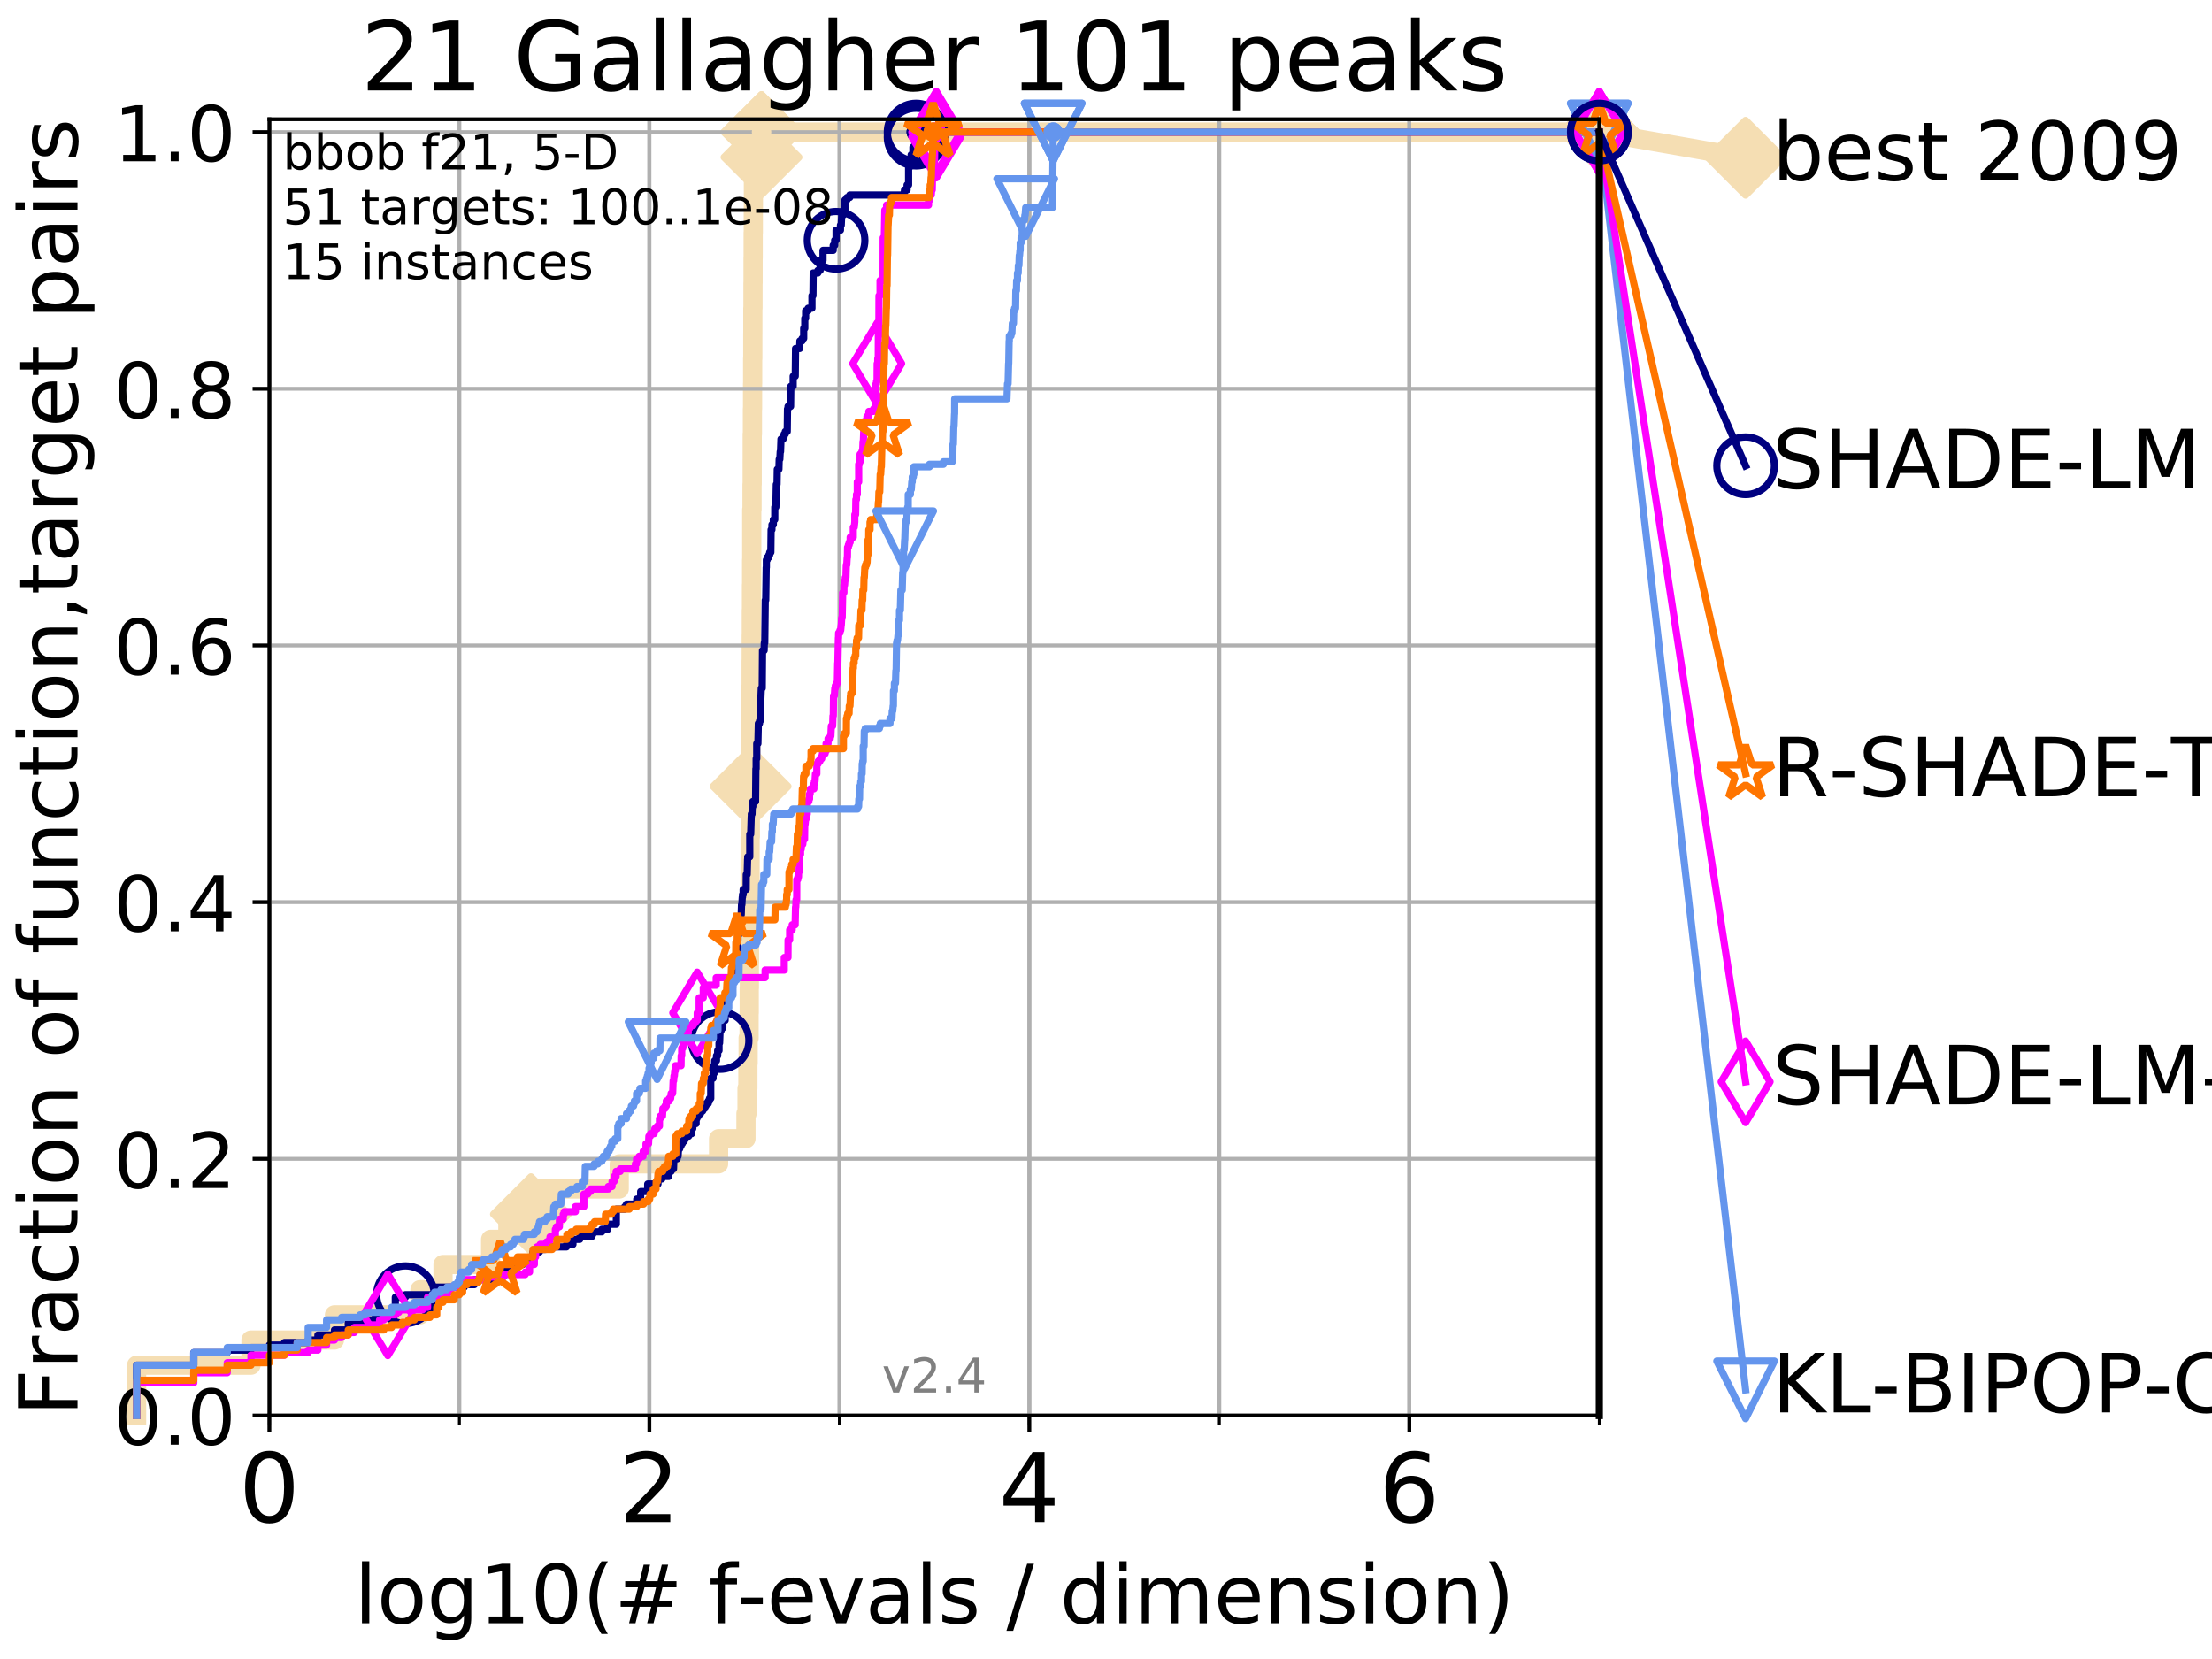 <?xml version="1.0" encoding="utf-8" standalone="no"?>
<!DOCTYPE svg PUBLIC "-//W3C//DTD SVG 1.1//EN"
  "http://www.w3.org/Graphics/SVG/1.1/DTD/svg11.dtd">
<!-- Created with matplotlib (http://matplotlib.org/) -->
<svg height="345.6pt" version="1.1" viewBox="0 0 460.8 345.6" width="460.8pt" xmlns="http://www.w3.org/2000/svg" xmlns:xlink="http://www.w3.org/1999/xlink">
 <defs>
  <style type="text/css">
*{stroke-linecap:butt;stroke-linejoin:round;}
  </style>
 </defs>
 <g id="figure_1">
  <g id="patch_1">
   <path d="M 0 345.6 
L 460.8 345.6 
L 460.8 0 
L 0 0 
z
" style="fill:#ffffff;"/>
  </g>
  <g id="axes_1">
   <g id="patch_2">
    <path d="M 56.12 294.88 
L 333.168 294.88 
L 333.168 24.84 
L 56.12 24.84 
z
" style="fill:#ffffff;"/>
   </g>
   <g id="line2d_1">
    <path d="M 28.456 294.88 
L 28.456 284.395 
L 52.284 284.395 
L 52.284 279.153 
L 69.673 279.153 
L 69.673 273.91 
L 87.482 273.91 
L 87.482 268.668 
L 92.287 268.668 
L 92.287 263.425 
L 102.203 263.425 
L 102.203 258.183 
L 105.802 258.183 
L 105.802 252.94 
L 110.603 252.94 
L 110.603 247.698 
L 128.998 247.698 
L 128.998 242.455 
L 149.697 242.455 
L 149.697 237.213 
L 155.398 237.213 
L 155.398 231.97 
L 155.62 231.97 
L 155.62 226.728 
L 155.798 226.728 
L 155.798 221.485 
L 155.85 221.485 
L 155.85 216.243 
L 156.047 216.243 
L 156.047 211 
L 156.077 211 
L 156.077 205.758 
L 156.108 205.758 
L 156.108 200.515 
L 156.139 200.515 
L 156.139 195.273 
L 156.169 195.273 
L 156.169 190.03 
L 156.231 190.03 
L 156.231 184.788 
L 156.251 184.788 
L 156.251 179.546 
L 156.261 179.546 
L 156.261 174.303 
L 156.312 174.303 
L 156.312 169.061 
L 156.332 169.061 
L 156.332 163.818 
L 156.362 163.818 
L 156.362 158.576 
L 156.412 158.576 
L 156.412 153.333 
L 156.433 153.333 
L 156.433 148.091 
L 156.453 148.091 
L 156.453 142.848 
L 156.473 142.848 
L 156.473 137.606 
L 156.493 137.606 
L 156.493 132.363 
L 156.513 132.363 
L 156.513 127.121 
L 156.543 127.121 
L 156.543 121.878 
L 156.572 121.878 
L 156.572 116.636 
L 156.602 116.636 
L 156.602 106.151 
L 156.662 106.151 
L 156.662 100.908 
L 156.692 100.908 
L 156.692 95.666 
L 156.701 95.666 
L 156.701 90.423 
L 156.741 90.423 
L 156.741 85.181 
L 156.771 85.181 
L 156.771 79.938 
L 156.79 79.938 
L 156.79 74.696 
L 156.82 74.696 
L 156.82 69.453 
L 156.829 69.453 
L 156.829 64.211 
L 156.859 64.211 
L 156.859 58.969 
L 156.878 58.969 
L 156.878 53.726 
L 156.898 53.726 
L 156.898 48.484 
L 156.927 48.484 
L 156.927 43.241 
L 156.947 43.241 
L 156.947 37.999 
L 156.976 37.999 
L 156.976 32.756 
L 158.635 32.756 
L 158.635 27.514 
L 333.168 27.514 
" style="fill:none;stroke:#f5deb3;stroke-linecap:square;stroke-width:4;"/>
   </g>
   <g id="line2d_2">
    <defs>
     <path d="M -0 7.778 
L 7.778 0 
L 0 -7.778 
L -7.778 -0 
z
" id="m9d85050083" style="stroke:#f5deb3;stroke-linejoin:miter;stroke-width:1.5;"/>
    </defs>
    <g>
     <use style="fill:#f5deb3;stroke:#f5deb3;stroke-linejoin:miter;stroke-width:1.5;" x="110.603" xlink:href="#m9d85050083" y="252.94"/>
     <use style="fill:#f5deb3;stroke:#f5deb3;stroke-linejoin:miter;stroke-width:1.5;" x="156.362" xlink:href="#m9d85050083" y="163.818"/>
     <use style="fill:#f5deb3;stroke:#f5deb3;stroke-linejoin:miter;stroke-width:1.5;" x="158.635" xlink:href="#m9d85050083" y="32.756"/>
     <use style="fill:#f5deb3;stroke:#f5deb3;stroke-linejoin:miter;stroke-width:1.5;" x="158.635" xlink:href="#m9d85050083" y="27.514"/>
     <use style="fill:#f5deb3;stroke:#f5deb3;stroke-linejoin:miter;stroke-width:1.5;" x="158.635" xlink:href="#m9d85050083" y="27.514"/>
     <use style="fill:#f5deb3;stroke:#f5deb3;stroke-linejoin:miter;stroke-width:1.5;" x="333.168" xlink:href="#m9d85050083" y="27.514"/>
    </g>
   </g>
   <g id="line2d_3">
    <path style="fill:none;stroke:#f5deb3;stroke-linecap:square;stroke-width:4;"/>
    <g/>
   </g>
   <g id="line2d_4">
    <path d="M 333.168 27.514 
L 363.643 32.861 
" style="fill:none;stroke:#f5deb3;stroke-linecap:square;stroke-width:4;"/>
    <g>
     <use style="fill:#f5deb3;stroke:#f5deb3;stroke-linejoin:miter;stroke-width:1.5;" x="333.168" xlink:href="#m9d85050083" y="27.514"/>
     <use style="fill:#f5deb3;stroke:#f5deb3;stroke-linejoin:miter;stroke-width:1.5;" x="363.643" xlink:href="#m9d85050083" y="32.861"/>
    </g>
   </g>
   <g id="matplotlib.axis_1">
    <g id="xtick_1">
     <g id="line2d_5">
      <path clip-path="url(#pb0c32fd10c)" d="M 56.12 294.88 
L 56.12 24.84 
" style="fill:none;stroke:#b0b0b0;stroke-linecap:square;stroke-width:0.8;"/>
     </g>
     <g id="line2d_6">
      <defs>
       <path d="M 0 0 
L 0 3.5 
" id="m5e17485bd0" style="stroke:#000000;stroke-width:0.8;"/>
      </defs>
      <g>
       <use style="stroke:#000000;stroke-width:0.8;" x="56.12" xlink:href="#m5e17485bd0" y="294.88"/>
      </g>
     </g>
     <g id="text_1">
      <!-- 0 -->
      <defs>
       <path d="M 31.781 66.406 
Q 24.172 66.406 20.328 58.906 
Q 16.5 51.422 16.5 36.375 
Q 16.5 21.391 20.328 13.891 
Q 24.172 6.391 31.781 6.391 
Q 39.453 6.391 43.281 13.891 
Q 47.125 21.391 47.125 36.375 
Q 47.125 51.422 43.281 58.906 
Q 39.453 66.406 31.781 66.406 
z
M 31.781 74.219 
Q 44.047 74.219 50.516 64.516 
Q 56.984 54.828 56.984 36.375 
Q 56.984 17.969 50.516 8.266 
Q 44.047 -1.422 31.781 -1.422 
Q 19.531 -1.422 13.062 8.266 
Q 6.594 17.969 6.594 36.375 
Q 6.594 54.828 13.062 64.516 
Q 19.531 74.219 31.781 74.219 
z
" id="DejaVuSans-30"/>
      </defs>
      <g transform="translate(49.758 317.077)scale(0.2 -0.2)">
       <use xlink:href="#DejaVuSans-30"/>
      </g>
     </g>
    </g>
    <g id="xtick_2">
     <g id="line2d_7">
      <path clip-path="url(#pb0c32fd10c)" d="M 135.277 294.88 
L 135.277 24.84 
" style="fill:none;stroke:#b0b0b0;stroke-linecap:square;stroke-width:0.8;"/>
     </g>
     <g id="line2d_8">
      <g>
       <use style="stroke:#000000;stroke-width:0.8;" x="135.277" xlink:href="#m5e17485bd0" y="294.88"/>
      </g>
     </g>
     <g id="text_2">
      <!-- 2 -->
      <defs>
       <path d="M 19.188 8.297 
L 53.609 8.297 
L 53.609 0 
L 7.328 0 
L 7.328 8.297 
Q 12.938 14.109 22.625 23.891 
Q 32.328 33.688 34.812 36.531 
Q 39.547 41.844 41.422 45.531 
Q 43.312 49.219 43.312 52.781 
Q 43.312 58.594 39.234 62.25 
Q 35.156 65.922 28.609 65.922 
Q 23.969 65.922 18.812 64.312 
Q 13.672 62.703 7.812 59.422 
L 7.812 69.391 
Q 13.766 71.781 18.938 73 
Q 24.125 74.219 28.422 74.219 
Q 39.75 74.219 46.484 68.547 
Q 53.219 62.891 53.219 53.422 
Q 53.219 48.922 51.531 44.891 
Q 49.859 40.875 45.406 35.406 
Q 44.188 33.984 37.641 27.219 
Q 31.109 20.453 19.188 8.297 
z
" id="DejaVuSans-32"/>
      </defs>
      <g transform="translate(128.914 317.077)scale(0.2 -0.2)">
       <use xlink:href="#DejaVuSans-32"/>
      </g>
     </g>
    </g>
    <g id="xtick_3">
     <g id="line2d_9">
      <path clip-path="url(#pb0c32fd10c)" d="M 214.433 294.88 
L 214.433 24.84 
" style="fill:none;stroke:#b0b0b0;stroke-linecap:square;stroke-width:0.8;"/>
     </g>
     <g id="line2d_10">
      <g>
       <use style="stroke:#000000;stroke-width:0.8;" x="214.433" xlink:href="#m5e17485bd0" y="294.88"/>
      </g>
     </g>
     <g id="text_3">
      <!-- 4 -->
      <defs>
       <path d="M 37.797 64.312 
L 12.891 25.391 
L 37.797 25.391 
z
M 35.203 72.906 
L 47.609 72.906 
L 47.609 25.391 
L 58.016 25.391 
L 58.016 17.188 
L 47.609 17.188 
L 47.609 0 
L 37.797 0 
L 37.797 17.188 
L 4.891 17.188 
L 4.891 26.703 
z
" id="DejaVuSans-34"/>
      </defs>
      <g transform="translate(208.071 317.077)scale(0.2 -0.2)">
       <use xlink:href="#DejaVuSans-34"/>
      </g>
     </g>
    </g>
    <g id="xtick_4">
     <g id="line2d_11">
      <path clip-path="url(#pb0c32fd10c)" d="M 293.59 294.88 
L 293.59 24.84 
" style="fill:none;stroke:#b0b0b0;stroke-linecap:square;stroke-width:0.8;"/>
     </g>
     <g id="line2d_12">
      <g>
       <use style="stroke:#000000;stroke-width:0.8;" x="293.59" xlink:href="#m5e17485bd0" y="294.88"/>
      </g>
     </g>
     <g id="text_4">
      <!-- 6 -->
      <defs>
       <path d="M 33.016 40.375 
Q 26.375 40.375 22.484 35.828 
Q 18.609 31.297 18.609 23.391 
Q 18.609 15.531 22.484 10.953 
Q 26.375 6.391 33.016 6.391 
Q 39.656 6.391 43.531 10.953 
Q 47.406 15.531 47.406 23.391 
Q 47.406 31.297 43.531 35.828 
Q 39.656 40.375 33.016 40.375 
z
M 52.594 71.297 
L 52.594 62.312 
Q 48.875 64.062 45.094 64.984 
Q 41.312 65.922 37.594 65.922 
Q 27.828 65.922 22.672 59.328 
Q 17.531 52.734 16.797 39.406 
Q 19.672 43.656 24.016 45.922 
Q 28.375 48.188 33.594 48.188 
Q 44.578 48.188 50.953 41.516 
Q 57.328 34.859 57.328 23.391 
Q 57.328 12.156 50.688 5.359 
Q 44.047 -1.422 33.016 -1.422 
Q 20.359 -1.422 13.672 8.266 
Q 6.984 17.969 6.984 36.375 
Q 6.984 53.656 15.188 63.938 
Q 23.391 74.219 37.203 74.219 
Q 40.922 74.219 44.703 73.484 
Q 48.484 72.75 52.594 71.297 
z
" id="DejaVuSans-36"/>
      </defs>
      <g transform="translate(287.227 317.077)scale(0.2 -0.2)">
       <use xlink:href="#DejaVuSans-36"/>
      </g>
     </g>
    </g>
    <g id="xtick_5">
     <g id="line2d_13">
      <path clip-path="url(#pb0c32fd10c)" d="M 56.12 294.88 
L 56.12 24.84 
" style="fill:none;stroke:#b0b0b0;stroke-linecap:square;stroke-width:0.8;"/>
     </g>
     <g id="line2d_14">
      <defs>
       <path d="M 0 0 
L 0 2 
" id="mcc1f03d616" style="stroke:#000000;stroke-width:0.6;"/>
      </defs>
      <g>
       <use style="stroke:#000000;stroke-width:0.6;" x="56.12" xlink:href="#mcc1f03d616" y="294.88"/>
      </g>
     </g>
    </g>
    <g id="xtick_6">
     <g id="line2d_15">
      <path clip-path="url(#pb0c32fd10c)" d="M 95.698 294.88 
L 95.698 24.84 
" style="fill:none;stroke:#b0b0b0;stroke-linecap:square;stroke-width:0.8;"/>
     </g>
     <g id="line2d_16">
      <g>
       <use style="stroke:#000000;stroke-width:0.6;" x="95.698" xlink:href="#mcc1f03d616" y="294.88"/>
      </g>
     </g>
    </g>
    <g id="xtick_7">
     <g id="line2d_17">
      <path clip-path="url(#pb0c32fd10c)" d="M 135.277 294.88 
L 135.277 24.84 
" style="fill:none;stroke:#b0b0b0;stroke-linecap:square;stroke-width:0.8;"/>
     </g>
     <g id="line2d_18">
      <g>
       <use style="stroke:#000000;stroke-width:0.6;" x="135.277" xlink:href="#mcc1f03d616" y="294.88"/>
      </g>
     </g>
    </g>
    <g id="xtick_8">
     <g id="line2d_19">
      <path clip-path="url(#pb0c32fd10c)" d="M 174.855 294.88 
L 174.855 24.84 
" style="fill:none;stroke:#b0b0b0;stroke-linecap:square;stroke-width:0.8;"/>
     </g>
     <g id="line2d_20">
      <g>
       <use style="stroke:#000000;stroke-width:0.6;" x="174.855" xlink:href="#mcc1f03d616" y="294.88"/>
      </g>
     </g>
    </g>
    <g id="xtick_9">
     <g id="line2d_21">
      <path clip-path="url(#pb0c32fd10c)" d="M 214.433 294.88 
L 214.433 24.84 
" style="fill:none;stroke:#b0b0b0;stroke-linecap:square;stroke-width:0.8;"/>
     </g>
     <g id="line2d_22">
      <g>
       <use style="stroke:#000000;stroke-width:0.6;" x="214.433" xlink:href="#mcc1f03d616" y="294.88"/>
      </g>
     </g>
    </g>
    <g id="xtick_10">
     <g id="line2d_23">
      <path clip-path="url(#pb0c32fd10c)" d="M 254.011 294.88 
L 254.011 24.84 
" style="fill:none;stroke:#b0b0b0;stroke-linecap:square;stroke-width:0.8;"/>
     </g>
     <g id="line2d_24">
      <g>
       <use style="stroke:#000000;stroke-width:0.6;" x="254.011" xlink:href="#mcc1f03d616" y="294.88"/>
      </g>
     </g>
    </g>
    <g id="xtick_11">
     <g id="line2d_25">
      <path clip-path="url(#pb0c32fd10c)" d="M 293.59 294.88 
L 293.59 24.84 
" style="fill:none;stroke:#b0b0b0;stroke-linecap:square;stroke-width:0.8;"/>
     </g>
     <g id="line2d_26">
      <g>
       <use style="stroke:#000000;stroke-width:0.6;" x="293.59" xlink:href="#mcc1f03d616" y="294.88"/>
      </g>
     </g>
    </g>
    <g id="xtick_12">
     <g id="line2d_27">
      <path clip-path="url(#pb0c32fd10c)" d="M 333.168 294.88 
L 333.168 24.84 
" style="fill:none;stroke:#b0b0b0;stroke-linecap:square;stroke-width:0.8;"/>
     </g>
     <g id="line2d_28">
      <g>
       <use style="stroke:#000000;stroke-width:0.6;" x="333.168" xlink:href="#mcc1f03d616" y="294.88"/>
      </g>
     </g>
    </g>
    <g id="text_5">
     <!-- log10(# f-evals / dimension) -->
     <defs>
      <path d="M 9.422 75.984 
L 18.406 75.984 
L 18.406 0 
L 9.422 0 
z
" id="DejaVuSans-6c"/>
      <path d="M 30.609 48.391 
Q 23.391 48.391 19.188 42.75 
Q 14.984 37.109 14.984 27.297 
Q 14.984 17.484 19.156 11.844 
Q 23.344 6.203 30.609 6.203 
Q 37.797 6.203 41.984 11.859 
Q 46.188 17.531 46.188 27.297 
Q 46.188 37.016 41.984 42.703 
Q 37.797 48.391 30.609 48.391 
z
M 30.609 56 
Q 42.328 56 49.016 48.375 
Q 55.719 40.766 55.719 27.297 
Q 55.719 13.875 49.016 6.219 
Q 42.328 -1.422 30.609 -1.422 
Q 18.844 -1.422 12.172 6.219 
Q 5.516 13.875 5.516 27.297 
Q 5.516 40.766 12.172 48.375 
Q 18.844 56 30.609 56 
z
" id="DejaVuSans-6f"/>
      <path d="M 45.406 27.984 
Q 45.406 37.75 41.375 43.109 
Q 37.359 48.484 30.078 48.484 
Q 22.859 48.484 18.828 43.109 
Q 14.797 37.75 14.797 27.984 
Q 14.797 18.266 18.828 12.891 
Q 22.859 7.516 30.078 7.516 
Q 37.359 7.516 41.375 12.891 
Q 45.406 18.266 45.406 27.984 
z
M 54.391 6.781 
Q 54.391 -7.172 48.188 -13.984 
Q 42 -20.797 29.203 -20.797 
Q 24.469 -20.797 20.266 -20.094 
Q 16.062 -19.391 12.109 -17.922 
L 12.109 -9.188 
Q 16.062 -11.328 19.922 -12.344 
Q 23.781 -13.375 27.781 -13.375 
Q 36.625 -13.375 41.016 -8.766 
Q 45.406 -4.156 45.406 5.172 
L 45.406 9.625 
Q 42.625 4.781 38.281 2.391 
Q 33.938 0 27.875 0 
Q 17.828 0 11.672 7.656 
Q 5.516 15.328 5.516 27.984 
Q 5.516 40.672 11.672 48.328 
Q 17.828 56 27.875 56 
Q 33.938 56 38.281 53.609 
Q 42.625 51.219 45.406 46.391 
L 45.406 54.688 
L 54.391 54.688 
z
" id="DejaVuSans-67"/>
      <path d="M 12.406 8.297 
L 28.516 8.297 
L 28.516 63.922 
L 10.984 60.406 
L 10.984 69.391 
L 28.422 72.906 
L 38.281 72.906 
L 38.281 8.297 
L 54.391 8.297 
L 54.391 0 
L 12.406 0 
z
" id="DejaVuSans-31"/>
      <path d="M 31 75.875 
Q 24.469 64.656 21.281 53.656 
Q 18.109 42.672 18.109 31.391 
Q 18.109 20.125 21.312 9.062 
Q 24.516 -2 31 -13.188 
L 23.188 -13.188 
Q 15.875 -1.703 12.234 9.375 
Q 8.594 20.453 8.594 31.391 
Q 8.594 42.281 12.203 53.312 
Q 15.828 64.359 23.188 75.875 
z
" id="DejaVuSans-28"/>
      <path d="M 51.125 44 
L 36.922 44 
L 32.812 27.688 
L 47.125 27.688 
z
M 43.797 71.781 
L 38.719 51.516 
L 52.984 51.516 
L 58.109 71.781 
L 65.922 71.781 
L 60.891 51.516 
L 76.125 51.516 
L 76.125 44 
L 58.984 44 
L 54.984 27.688 
L 70.516 27.688 
L 70.516 20.219 
L 53.078 20.219 
L 48 0 
L 40.188 0 
L 45.219 20.219 
L 30.906 20.219 
L 25.875 0 
L 18.016 0 
L 23.094 20.219 
L 7.719 20.219 
L 7.719 27.688 
L 24.906 27.688 
L 29 44 
L 13.281 44 
L 13.281 51.516 
L 30.906 51.516 
L 35.891 71.781 
z
" id="DejaVuSans-23"/>
      <path id="DejaVuSans-20"/>
      <path d="M 37.109 75.984 
L 37.109 68.5 
L 28.516 68.5 
Q 23.688 68.5 21.797 66.547 
Q 19.922 64.594 19.922 59.516 
L 19.922 54.688 
L 34.719 54.688 
L 34.719 47.703 
L 19.922 47.703 
L 19.922 0 
L 10.891 0 
L 10.891 47.703 
L 2.297 47.703 
L 2.297 54.688 
L 10.891 54.688 
L 10.891 58.5 
Q 10.891 67.625 15.141 71.797 
Q 19.391 75.984 28.609 75.984 
z
" id="DejaVuSans-66"/>
      <path d="M 4.891 31.391 
L 31.203 31.391 
L 31.203 23.391 
L 4.891 23.391 
z
" id="DejaVuSans-2d"/>
      <path d="M 56.203 29.594 
L 56.203 25.203 
L 14.891 25.203 
Q 15.484 15.922 20.484 11.062 
Q 25.484 6.203 34.422 6.203 
Q 39.594 6.203 44.453 7.469 
Q 49.312 8.734 54.109 11.281 
L 54.109 2.781 
Q 49.266 0.734 44.188 -0.344 
Q 39.109 -1.422 33.891 -1.422 
Q 20.797 -1.422 13.156 6.188 
Q 5.516 13.812 5.516 26.812 
Q 5.516 40.234 12.766 48.109 
Q 20.016 56 32.328 56 
Q 43.359 56 49.781 48.891 
Q 56.203 41.797 56.203 29.594 
z
M 47.219 32.234 
Q 47.125 39.594 43.094 43.984 
Q 39.062 48.391 32.422 48.391 
Q 24.906 48.391 20.391 44.141 
Q 15.875 39.891 15.188 32.172 
z
" id="DejaVuSans-65"/>
      <path d="M 2.984 54.688 
L 12.5 54.688 
L 29.594 8.797 
L 46.688 54.688 
L 56.203 54.688 
L 35.688 0 
L 23.484 0 
z
" id="DejaVuSans-76"/>
      <path d="M 34.281 27.484 
Q 23.391 27.484 19.188 25 
Q 14.984 22.516 14.984 16.5 
Q 14.984 11.719 18.141 8.906 
Q 21.297 6.109 26.703 6.109 
Q 34.188 6.109 38.703 11.406 
Q 43.219 16.703 43.219 25.484 
L 43.219 27.484 
z
M 52.203 31.203 
L 52.203 0 
L 43.219 0 
L 43.219 8.297 
Q 40.141 3.328 35.547 0.953 
Q 30.953 -1.422 24.312 -1.422 
Q 15.922 -1.422 10.953 3.297 
Q 6 8.016 6 15.922 
Q 6 25.141 12.172 29.828 
Q 18.359 34.516 30.609 34.516 
L 43.219 34.516 
L 43.219 35.406 
Q 43.219 41.609 39.141 45 
Q 35.062 48.391 27.688 48.391 
Q 23 48.391 18.547 47.266 
Q 14.109 46.141 10.016 43.891 
L 10.016 52.203 
Q 14.938 54.109 19.578 55.047 
Q 24.219 56 28.609 56 
Q 40.484 56 46.344 49.844 
Q 52.203 43.703 52.203 31.203 
z
" id="DejaVuSans-61"/>
      <path d="M 44.281 53.078 
L 44.281 44.578 
Q 40.484 46.531 36.375 47.5 
Q 32.281 48.484 27.875 48.484 
Q 21.188 48.484 17.844 46.438 
Q 14.5 44.391 14.5 40.281 
Q 14.5 37.156 16.891 35.375 
Q 19.281 33.594 26.516 31.984 
L 29.594 31.297 
Q 39.156 29.25 43.188 25.516 
Q 47.219 21.781 47.219 15.094 
Q 47.219 7.469 41.188 3.016 
Q 35.156 -1.422 24.609 -1.422 
Q 20.219 -1.422 15.453 -0.562 
Q 10.688 0.297 5.422 2 
L 5.422 11.281 
Q 10.406 8.688 15.234 7.391 
Q 20.062 6.109 24.812 6.109 
Q 31.156 6.109 34.562 8.281 
Q 37.984 10.453 37.984 14.406 
Q 37.984 18.062 35.516 20.016 
Q 33.062 21.969 24.703 23.781 
L 21.578 24.516 
Q 13.234 26.266 9.516 29.906 
Q 5.812 33.547 5.812 39.891 
Q 5.812 47.609 11.281 51.797 
Q 16.75 56 26.812 56 
Q 31.781 56 36.172 55.266 
Q 40.578 54.547 44.281 53.078 
z
" id="DejaVuSans-73"/>
      <path d="M 25.391 72.906 
L 33.688 72.906 
L 8.297 -9.281 
L 0 -9.281 
z
" id="DejaVuSans-2f"/>
      <path d="M 45.406 46.391 
L 45.406 75.984 
L 54.391 75.984 
L 54.391 0 
L 45.406 0 
L 45.406 8.203 
Q 42.578 3.328 38.25 0.953 
Q 33.938 -1.422 27.875 -1.422 
Q 17.969 -1.422 11.734 6.484 
Q 5.516 14.406 5.516 27.297 
Q 5.516 40.188 11.734 48.094 
Q 17.969 56 27.875 56 
Q 33.938 56 38.25 53.625 
Q 42.578 51.266 45.406 46.391 
z
M 14.797 27.297 
Q 14.797 17.391 18.875 11.75 
Q 22.953 6.109 30.078 6.109 
Q 37.203 6.109 41.297 11.75 
Q 45.406 17.391 45.406 27.297 
Q 45.406 37.203 41.297 42.844 
Q 37.203 48.484 30.078 48.484 
Q 22.953 48.484 18.875 42.844 
Q 14.797 37.203 14.797 27.297 
z
" id="DejaVuSans-64"/>
      <path d="M 9.422 54.688 
L 18.406 54.688 
L 18.406 0 
L 9.422 0 
z
M 9.422 75.984 
L 18.406 75.984 
L 18.406 64.594 
L 9.422 64.594 
z
" id="DejaVuSans-69"/>
      <path d="M 52 44.188 
Q 55.375 50.25 60.062 53.125 
Q 64.75 56 71.094 56 
Q 79.641 56 84.281 50.016 
Q 88.922 44.047 88.922 33.016 
L 88.922 0 
L 79.891 0 
L 79.891 32.719 
Q 79.891 40.578 77.094 44.375 
Q 74.312 48.188 68.609 48.188 
Q 61.625 48.188 57.562 43.547 
Q 53.516 38.922 53.516 30.906 
L 53.516 0 
L 44.484 0 
L 44.484 32.719 
Q 44.484 40.625 41.703 44.406 
Q 38.922 48.188 33.109 48.188 
Q 26.219 48.188 22.156 43.531 
Q 18.109 38.875 18.109 30.906 
L 18.109 0 
L 9.078 0 
L 9.078 54.688 
L 18.109 54.688 
L 18.109 46.188 
Q 21.188 51.219 25.484 53.609 
Q 29.781 56 35.688 56 
Q 41.656 56 45.828 52.969 
Q 50 49.953 52 44.188 
z
" id="DejaVuSans-6d"/>
      <path d="M 54.891 33.016 
L 54.891 0 
L 45.906 0 
L 45.906 32.719 
Q 45.906 40.484 42.875 44.328 
Q 39.844 48.188 33.797 48.188 
Q 26.516 48.188 22.312 43.547 
Q 18.109 38.922 18.109 30.906 
L 18.109 0 
L 9.078 0 
L 9.078 54.688 
L 18.109 54.688 
L 18.109 46.188 
Q 21.344 51.125 25.703 53.562 
Q 30.078 56 35.797 56 
Q 45.219 56 50.047 50.172 
Q 54.891 44.344 54.891 33.016 
z
" id="DejaVuSans-6e"/>
      <path d="M 8.016 75.875 
L 15.828 75.875 
Q 23.141 64.359 26.781 53.312 
Q 30.422 42.281 30.422 31.391 
Q 30.422 20.453 26.781 9.375 
Q 23.141 -1.703 15.828 -13.188 
L 8.016 -13.188 
Q 14.5 -2 17.703 9.062 
Q 20.906 20.125 20.906 31.391 
Q 20.906 42.672 17.703 53.656 
Q 14.5 64.656 8.016 75.875 
z
" id="DejaVuSans-29"/>
     </defs>
     <g transform="translate(73.803 338.154)scale(0.17 -0.17)">
      <use xlink:href="#DejaVuSans-6c"/>
      <use x="27.783" xlink:href="#DejaVuSans-6f"/>
      <use x="88.965" xlink:href="#DejaVuSans-67"/>
      <use x="152.441" xlink:href="#DejaVuSans-31"/>
      <use x="216.064" xlink:href="#DejaVuSans-30"/>
      <use x="279.688" xlink:href="#DejaVuSans-28"/>
      <use x="318.701" xlink:href="#DejaVuSans-23"/>
      <use x="402.49" xlink:href="#DejaVuSans-20"/>
      <use x="434.277" xlink:href="#DejaVuSans-66"/>
      <use x="469.404" xlink:href="#DejaVuSans-2d"/>
      <use x="505.488" xlink:href="#DejaVuSans-65"/>
      <use x="567.012" xlink:href="#DejaVuSans-76"/>
      <use x="626.191" xlink:href="#DejaVuSans-61"/>
      <use x="687.471" xlink:href="#DejaVuSans-6c"/>
      <use x="715.254" xlink:href="#DejaVuSans-73"/>
      <use x="767.354" xlink:href="#DejaVuSans-20"/>
      <use x="799.141" xlink:href="#DejaVuSans-2f"/>
      <use x="832.832" xlink:href="#DejaVuSans-20"/>
      <use x="864.619" xlink:href="#DejaVuSans-64"/>
      <use x="928.096" xlink:href="#DejaVuSans-69"/>
      <use x="955.879" xlink:href="#DejaVuSans-6d"/>
      <use x="1053.291" xlink:href="#DejaVuSans-65"/>
      <use x="1114.814" xlink:href="#DejaVuSans-6e"/>
      <use x="1178.193" xlink:href="#DejaVuSans-73"/>
      <use x="1230.293" xlink:href="#DejaVuSans-69"/>
      <use x="1258.076" xlink:href="#DejaVuSans-6f"/>
      <use x="1319.258" xlink:href="#DejaVuSans-6e"/>
      <use x="1382.637" xlink:href="#DejaVuSans-29"/>
     </g>
    </g>
   </g>
   <g id="matplotlib.axis_2">
    <g id="ytick_1">
     <g id="line2d_29">
      <path clip-path="url(#pb0c32fd10c)" d="M 56.12 294.88 
L 333.168 294.88 
" style="fill:none;stroke:#b0b0b0;stroke-linecap:square;stroke-width:0.8;"/>
     </g>
     <g id="line2d_30">
      <defs>
       <path d="M 0 0 
L -3.5 0 
" id="m9b9cbe5fed" style="stroke:#000000;stroke-width:0.8;"/>
      </defs>
      <g>
       <use style="stroke:#000000;stroke-width:0.8;" x="56.12" xlink:href="#m9b9cbe5fed" y="294.88"/>
      </g>
     </g>
     <g id="text_6">
      <!-- 0.0 -->
      <defs>
       <path d="M 10.688 12.406 
L 21 12.406 
L 21 0 
L 10.688 0 
z
" id="DejaVuSans-2e"/>
      </defs>
      <g transform="translate(23.675 300.959)scale(0.16 -0.16)">
       <use xlink:href="#DejaVuSans-30"/>
       <use x="63.623" xlink:href="#DejaVuSans-2e"/>
       <use x="95.41" xlink:href="#DejaVuSans-30"/>
      </g>
     </g>
    </g>
    <g id="ytick_2">
     <g id="line2d_31">
      <path clip-path="url(#pb0c32fd10c)" d="M 56.12 241.407 
L 333.168 241.407 
" style="fill:none;stroke:#b0b0b0;stroke-linecap:square;stroke-width:0.8;"/>
     </g>
     <g id="line2d_32">
      <g>
       <use style="stroke:#000000;stroke-width:0.8;" x="56.12" xlink:href="#m9b9cbe5fed" y="241.407"/>
      </g>
     </g>
     <g id="text_7">
      <!-- 0.2 -->
      <g transform="translate(23.675 247.485)scale(0.16 -0.16)">
       <use xlink:href="#DejaVuSans-30"/>
       <use x="63.623" xlink:href="#DejaVuSans-2e"/>
       <use x="95.41" xlink:href="#DejaVuSans-32"/>
      </g>
     </g>
    </g>
    <g id="ytick_3">
     <g id="line2d_33">
      <path clip-path="url(#pb0c32fd10c)" d="M 56.12 187.933 
L 333.168 187.933 
" style="fill:none;stroke:#b0b0b0;stroke-linecap:square;stroke-width:0.8;"/>
     </g>
     <g id="line2d_34">
      <g>
       <use style="stroke:#000000;stroke-width:0.8;" x="56.12" xlink:href="#m9b9cbe5fed" y="187.933"/>
      </g>
     </g>
     <g id="text_8">
      <!-- 0.4 -->
      <g transform="translate(23.675 194.012)scale(0.16 -0.16)">
       <use xlink:href="#DejaVuSans-30"/>
       <use x="63.623" xlink:href="#DejaVuSans-2e"/>
       <use x="95.41" xlink:href="#DejaVuSans-34"/>
      </g>
     </g>
    </g>
    <g id="ytick_4">
     <g id="line2d_35">
      <path clip-path="url(#pb0c32fd10c)" d="M 56.12 134.46 
L 333.168 134.46 
" style="fill:none;stroke:#b0b0b0;stroke-linecap:square;stroke-width:0.8;"/>
     </g>
     <g id="line2d_36">
      <g>
       <use style="stroke:#000000;stroke-width:0.8;" x="56.12" xlink:href="#m9b9cbe5fed" y="134.46"/>
      </g>
     </g>
     <g id="text_9">
      <!-- 0.6 -->
      <g transform="translate(23.675 140.539)scale(0.16 -0.16)">
       <use xlink:href="#DejaVuSans-30"/>
       <use x="63.623" xlink:href="#DejaVuSans-2e"/>
       <use x="95.41" xlink:href="#DejaVuSans-36"/>
      </g>
     </g>
    </g>
    <g id="ytick_5">
     <g id="line2d_37">
      <path clip-path="url(#pb0c32fd10c)" d="M 56.12 80.987 
L 333.168 80.987 
" style="fill:none;stroke:#b0b0b0;stroke-linecap:square;stroke-width:0.8;"/>
     </g>
     <g id="line2d_38">
      <g>
       <use style="stroke:#000000;stroke-width:0.8;" x="56.12" xlink:href="#m9b9cbe5fed" y="80.987"/>
      </g>
     </g>
     <g id="text_10">
      <!-- 0.8 -->
      <defs>
       <path d="M 31.781 34.625 
Q 24.75 34.625 20.719 30.859 
Q 16.703 27.094 16.703 20.516 
Q 16.703 13.922 20.719 10.156 
Q 24.75 6.391 31.781 6.391 
Q 38.812 6.391 42.859 10.172 
Q 46.922 13.969 46.922 20.516 
Q 46.922 27.094 42.891 30.859 
Q 38.875 34.625 31.781 34.625 
z
M 21.922 38.812 
Q 15.578 40.375 12.031 44.719 
Q 8.5 49.078 8.5 55.328 
Q 8.5 64.062 14.719 69.141 
Q 20.953 74.219 31.781 74.219 
Q 42.672 74.219 48.875 69.141 
Q 55.078 64.062 55.078 55.328 
Q 55.078 49.078 51.531 44.719 
Q 48 40.375 41.703 38.812 
Q 48.828 37.156 52.797 32.312 
Q 56.781 27.484 56.781 20.516 
Q 56.781 9.906 50.312 4.234 
Q 43.844 -1.422 31.781 -1.422 
Q 19.734 -1.422 13.25 4.234 
Q 6.781 9.906 6.781 20.516 
Q 6.781 27.484 10.781 32.312 
Q 14.797 37.156 21.922 38.812 
z
M 18.312 54.391 
Q 18.312 48.734 21.844 45.562 
Q 25.391 42.391 31.781 42.391 
Q 38.141 42.391 41.719 45.562 
Q 45.312 48.734 45.312 54.391 
Q 45.312 60.062 41.719 63.234 
Q 38.141 66.406 31.781 66.406 
Q 25.391 66.406 21.844 63.234 
Q 18.312 60.062 18.312 54.391 
z
" id="DejaVuSans-38"/>
      </defs>
      <g transform="translate(23.675 87.066)scale(0.16 -0.16)">
       <use xlink:href="#DejaVuSans-30"/>
       <use x="63.623" xlink:href="#DejaVuSans-2e"/>
       <use x="95.41" xlink:href="#DejaVuSans-38"/>
      </g>
     </g>
    </g>
    <g id="ytick_6">
     <g id="line2d_39">
      <path clip-path="url(#pb0c32fd10c)" d="M 56.12 27.514 
L 333.168 27.514 
" style="fill:none;stroke:#b0b0b0;stroke-linecap:square;stroke-width:0.8;"/>
     </g>
     <g id="line2d_40">
      <g>
       <use style="stroke:#000000;stroke-width:0.8;" x="56.12" xlink:href="#m9b9cbe5fed" y="27.514"/>
      </g>
     </g>
     <g id="text_11">
      <!-- 1.0 -->
      <g transform="translate(23.675 33.592)scale(0.16 -0.16)">
       <use xlink:href="#DejaVuSans-31"/>
       <use x="63.623" xlink:href="#DejaVuSans-2e"/>
       <use x="95.41" xlink:href="#DejaVuSans-30"/>
      </g>
     </g>
    </g>
    <g id="text_12">
     <!-- Fraction of function,target pairs -->
     <defs>
      <path d="M 9.812 72.906 
L 51.703 72.906 
L 51.703 64.594 
L 19.672 64.594 
L 19.672 43.109 
L 48.578 43.109 
L 48.578 34.812 
L 19.672 34.812 
L 19.672 0 
L 9.812 0 
z
" id="DejaVuSans-46"/>
      <path d="M 41.109 46.297 
Q 39.594 47.172 37.812 47.578 
Q 36.031 48 33.891 48 
Q 26.266 48 22.188 43.047 
Q 18.109 38.094 18.109 28.812 
L 18.109 0 
L 9.078 0 
L 9.078 54.688 
L 18.109 54.688 
L 18.109 46.188 
Q 20.953 51.172 25.484 53.578 
Q 30.031 56 36.531 56 
Q 37.453 56 38.578 55.875 
Q 39.703 55.766 41.062 55.516 
z
" id="DejaVuSans-72"/>
      <path d="M 48.781 52.594 
L 48.781 44.188 
Q 44.969 46.297 41.141 47.344 
Q 37.312 48.391 33.406 48.391 
Q 24.656 48.391 19.812 42.844 
Q 14.984 37.312 14.984 27.297 
Q 14.984 17.281 19.812 11.734 
Q 24.656 6.203 33.406 6.203 
Q 37.312 6.203 41.141 7.25 
Q 44.969 8.297 48.781 10.406 
L 48.781 2.094 
Q 45.016 0.344 40.984 -0.531 
Q 36.969 -1.422 32.422 -1.422 
Q 20.062 -1.422 12.781 6.344 
Q 5.516 14.109 5.516 27.297 
Q 5.516 40.672 12.859 48.328 
Q 20.219 56 33.016 56 
Q 37.156 56 41.109 55.141 
Q 45.062 54.297 48.781 52.594 
z
" id="DejaVuSans-63"/>
      <path d="M 18.312 70.219 
L 18.312 54.688 
L 36.812 54.688 
L 36.812 47.703 
L 18.312 47.703 
L 18.312 18.016 
Q 18.312 11.328 20.141 9.422 
Q 21.969 7.516 27.594 7.516 
L 36.812 7.516 
L 36.812 0 
L 27.594 0 
Q 17.188 0 13.234 3.875 
Q 9.281 7.766 9.281 18.016 
L 9.281 47.703 
L 2.688 47.703 
L 2.688 54.688 
L 9.281 54.688 
L 9.281 70.219 
z
" id="DejaVuSans-74"/>
      <path d="M 8.5 21.578 
L 8.5 54.688 
L 17.484 54.688 
L 17.484 21.922 
Q 17.484 14.156 20.5 10.266 
Q 23.531 6.391 29.594 6.391 
Q 36.859 6.391 41.078 11.031 
Q 45.312 15.672 45.312 23.688 
L 45.312 54.688 
L 54.297 54.688 
L 54.297 0 
L 45.312 0 
L 45.312 8.406 
Q 42.047 3.422 37.719 1 
Q 33.406 -1.422 27.688 -1.422 
Q 18.266 -1.422 13.375 4.438 
Q 8.5 10.297 8.5 21.578 
z
M 31.109 56 
z
" id="DejaVuSans-75"/>
      <path d="M 11.719 12.406 
L 22.016 12.406 
L 22.016 4 
L 14.016 -11.625 
L 7.719 -11.625 
L 11.719 4 
z
" id="DejaVuSans-2c"/>
      <path d="M 18.109 8.203 
L 18.109 -20.797 
L 9.078 -20.797 
L 9.078 54.688 
L 18.109 54.688 
L 18.109 46.391 
Q 20.953 51.266 25.266 53.625 
Q 29.594 56 35.594 56 
Q 45.562 56 51.781 48.094 
Q 58.016 40.188 58.016 27.297 
Q 58.016 14.406 51.781 6.484 
Q 45.562 -1.422 35.594 -1.422 
Q 29.594 -1.422 25.266 0.953 
Q 20.953 3.328 18.109 8.203 
z
M 48.688 27.297 
Q 48.688 37.203 44.609 42.844 
Q 40.531 48.484 33.406 48.484 
Q 26.266 48.484 22.188 42.844 
Q 18.109 37.203 18.109 27.297 
Q 18.109 17.391 22.188 11.75 
Q 26.266 6.109 33.406 6.109 
Q 40.531 6.109 44.609 11.75 
Q 48.688 17.391 48.688 27.297 
z
" id="DejaVuSans-70"/>
     </defs>
     <g transform="translate(16.14 294.999)rotate(-90)scale(0.17 -0.17)">
      <use xlink:href="#DejaVuSans-46"/>
      <use x="57.41" xlink:href="#DejaVuSans-72"/>
      <use x="98.523" xlink:href="#DejaVuSans-61"/>
      <use x="159.803" xlink:href="#DejaVuSans-63"/>
      <use x="214.783" xlink:href="#DejaVuSans-74"/>
      <use x="253.992" xlink:href="#DejaVuSans-69"/>
      <use x="281.775" xlink:href="#DejaVuSans-6f"/>
      <use x="342.957" xlink:href="#DejaVuSans-6e"/>
      <use x="406.336" xlink:href="#DejaVuSans-20"/>
      <use x="438.123" xlink:href="#DejaVuSans-6f"/>
      <use x="499.305" xlink:href="#DejaVuSans-66"/>
      <use x="534.51" xlink:href="#DejaVuSans-20"/>
      <use x="566.297" xlink:href="#DejaVuSans-66"/>
      <use x="601.502" xlink:href="#DejaVuSans-75"/>
      <use x="664.881" xlink:href="#DejaVuSans-6e"/>
      <use x="728.26" xlink:href="#DejaVuSans-63"/>
      <use x="783.24" xlink:href="#DejaVuSans-74"/>
      <use x="822.449" xlink:href="#DejaVuSans-69"/>
      <use x="850.232" xlink:href="#DejaVuSans-6f"/>
      <use x="911.414" xlink:href="#DejaVuSans-6e"/>
      <use x="974.793" xlink:href="#DejaVuSans-2c"/>
      <use x="1006.58" xlink:href="#DejaVuSans-74"/>
      <use x="1045.789" xlink:href="#DejaVuSans-61"/>
      <use x="1107.068" xlink:href="#DejaVuSans-72"/>
      <use x="1148.166" xlink:href="#DejaVuSans-67"/>
      <use x="1211.643" xlink:href="#DejaVuSans-65"/>
      <use x="1273.166" xlink:href="#DejaVuSans-74"/>
      <use x="1312.375" xlink:href="#DejaVuSans-20"/>
      <use x="1344.162" xlink:href="#DejaVuSans-70"/>
      <use x="1407.639" xlink:href="#DejaVuSans-61"/>
      <use x="1468.918" xlink:href="#DejaVuSans-69"/>
      <use x="1496.701" xlink:href="#DejaVuSans-72"/>
      <use x="1537.814" xlink:href="#DejaVuSans-73"/>
     </g>
    </g>
   </g>
   <g id="line2d_41">
    <defs>
     <path d="M 0 1.5 
C 0.398 1.5 0.779 1.342 1.061 1.061 
C 1.342 0.779 1.5 0.398 1.5 0 
C 1.5 -0.398 1.342 -0.779 1.061 -1.061 
C 0.779 -1.342 0.398 -1.5 0 -1.5 
C -0.398 -1.5 -0.779 -1.342 -1.061 -1.061 
C -1.342 -0.779 -1.5 -0.398 -1.5 0 
C -1.5 0.398 -1.342 0.779 -1.061 1.061 
C -0.779 1.342 -0.398 1.5 0 1.5 
z
" id="md95b85d421" style="stroke:#f5deb3;"/>
    </defs>
    <g>
     <use style="fill:#f5deb3;stroke:#f5deb3;" x="158.635" xlink:href="#md95b85d421" y="27.514"/>
     <use style="fill:#f5deb3;stroke:#f5deb3;" x="158.635" xlink:href="#md95b85d421" y="27.514"/>
    </g>
   </g>
   <g id="line2d_42">
    <defs>
     <path d="M 0 1.5 
C 0.398 1.5 0.779 1.342 1.061 1.061 
C 1.342 0.779 1.5 0.398 1.5 0 
C 1.5 -0.398 1.342 -0.779 1.061 -1.061 
C 0.779 -1.342 0.398 -1.5 0 -1.5 
C -0.398 -1.5 -0.779 -1.342 -1.061 -1.061 
C -1.342 -0.779 -1.5 -0.398 -1.5 0 
C -1.5 0.398 -1.342 0.779 -1.061 1.061 
C -0.779 1.342 -0.398 1.5 0 1.5 
z
" id="m26c23cd95e" style="stroke:#000080;"/>
    </defs>
    <g>
     <use style="fill:#000080;stroke:#000080;" x="190.844" xlink:href="#m26c23cd95e" y="27.514"/>
     <use style="fill:#000080;stroke:#000080;" x="190.844" xlink:href="#m26c23cd95e" y="27.514"/>
    </g>
   </g>
   <g id="line2d_43">
    <path d="M 28.456 294.88 
L 28.456 284.395 
L 40.37 284.395 
L 40.37 281.774 
L 47.34 281.774 
L 47.34 281.25 
L 52.284 281.25 
L 52.284 280.725 
L 56.12 280.725 
L 56.12 280.201 
L 59.254 280.201 
L 59.254 279.677 
L 64.199 279.677 
L 64.199 279.153 
L 66.223 279.153 
L 66.223 278.104 
L 69.673 278.104 
L 69.673 277.056 
L 72.544 277.056 
L 72.544 275.483 
L 76.113 275.483 
L 76.113 274.959 
L 78.137 274.959 
L 78.137 274.434 
L 79.949 274.434 
L 79.949 273.91 
L 82.351 273.91 
L 82.351 270.24 
L 84.458 270.24 
L 84.458 269.716 
L 90.523 269.716 
L 90.523 268.143 
L 96.7 268.143 
L 96.7 267.619 
L 98.832 267.619 
L 98.832 266.571 
L 104.41 266.571 
L 104.41 266.046 
L 104.819 266.046 
L 104.819 265.522 
L 105.02 265.522 
L 105.02 264.998 
L 105.609 264.998 
L 105.609 264.474 
L 106.179 264.474 
L 106.179 263.949 
L 107.265 263.949 
L 107.265 263.425 
L 108.935 263.425 
L 108.935 262.901 
L 110.164 262.901 
L 110.164 262.377 
L 111.031 262.377 
L 111.031 260.804 
L 112.385 260.804 
L 112.385 260.28 
L 113.64 260.28 
L 113.64 259.755 
L 118 259.755 
L 118 259.231 
L 119.354 259.231 
L 119.354 258.183 
L 120.77 258.183 
L 120.77 257.658 
L 123.224 257.658 
L 123.224 257.134 
L 123.499 257.134 
L 123.499 256.61 
L 125.372 256.61 
L 125.372 256.086 
L 126.61 256.086 
L 126.61 255.037 
L 128.393 255.037 
L 128.393 251.892 
L 130.147 251.892 
L 130.147 251.367 
L 130.514 251.367 
L 130.514 250.843 
L 132.644 250.843 
L 132.644 249.795 
L 133.466 249.795 
L 133.466 248.222 
L 134.929 248.222 
L 134.929 246.649 
L 137.07 246.649 
L 137.07 245.601 
L 137.887 245.601 
L 137.887 245.076 
L 139.304 245.076 
L 139.304 244.028 
L 139.813 244.028 
L 139.813 243.504 
L 140.307 243.504 
L 140.384 241.407 
L 141.06 241.407 
L 141.06 240.882 
L 141.255 240.882 
L 141.352 239.31 
L 141.592 239.31 
L 141.592 238.785 
L 141.852 238.785 
L 141.852 238.261 
L 142.131 238.261 
L 142.131 237.737 
L 142.541 237.737 
L 142.541 237.213 
L 142.721 237.213 
L 142.721 236.689 
L 143.462 236.689 
L 143.462 236.164 
L 144.091 236.164 
L 144.091 235.116 
L 144.316 235.116 
L 144.397 234.067 
L 145.013 234.067 
L 145.013 233.019 
L 145.188 233.019 
L 145.188 232.495 
L 145.532 232.495 
L 145.532 231.97 
L 145.943 231.97 
L 145.943 231.446 
L 146.381 231.446 
L 146.381 230.922 
L 146.791 230.922 
L 146.791 230.398 
L 147.053 230.398 
L 147.053 229.873 
L 147.548 229.873 
L 147.548 229.349 
L 147.799 229.349 
L 147.799 228.825 
L 148.062 228.825 
L 148.062 224.631 
L 148.545 224.631 
L 148.545 223.582 
L 148.782 223.582 
L 148.891 220.961 
L 149.261 220.961 
L 149.261 219.913 
L 149.503 219.913 
L 149.503 218.864 
L 149.786 218.864 
L 149.786 217.291 
L 149.904 217.291 
L 150.007 214.67 
L 150.239 214.67 
L 150.239 214.146 
L 150.581 214.146 
L 150.581 212.573 
L 151.054 212.573 
L 151.081 210.476 
L 151.326 210.476 
L 151.326 208.379 
L 151.793 208.379 
L 151.793 207.855 
L 152.093 207.855 
L 152.093 206.806 
L 152.349 206.806 
L 152.349 205.758 
L 152.627 205.758 
L 152.627 203.137 
L 153.084 203.137 
L 153.084 202.088 
L 153.279 202.088 
L 153.279 201.564 
L 153.589 201.564 
L 153.684 195.797 
L 153.731 195.797 
L 153.731 194.749 
L 153.883 194.749 
L 153.883 193.7 
L 154.011 193.7 
L 154.011 193.176 
L 154.274 193.176 
L 154.343 190.555 
L 154.41 190.555 
L 154.478 188.458 
L 154.545 188.458 
L 154.635 186.885 
L 154.679 186.885 
L 154.679 186.361 
L 154.812 186.361 
L 154.812 185.312 
L 155.441 185.312 
L 155.462 182.167 
L 155.652 182.167 
L 155.736 179.021 
L 155.767 179.021 
L 155.767 178.497 
L 156.19 178.497 
L 156.19 173.779 
L 156.382 173.779 
L 156.493 170.109 
L 156.513 170.109 
L 156.513 169.585 
L 156.662 169.585 
L 156.711 168.012 
L 156.829 168.012 
L 156.829 166.964 
L 157.399 166.964 
L 157.465 160.148 
L 157.522 160.148 
L 157.522 158.051 
L 157.644 158.051 
L 157.644 154.906 
L 157.885 154.906 
L 157.977 150.712 
L 158.214 150.712 
L 158.214 150.188 
L 158.368 150.188 
L 158.448 145.994 
L 158.484 145.994 
L 158.59 143.372 
L 158.784 143.372 
L 158.845 135.509 
L 159.182 135.509 
L 159.216 133.936 
L 159.31 133.936 
L 159.412 125.024 
L 159.513 125.024 
L 159.613 118.209 
L 159.646 118.209 
L 159.646 116.636 
L 159.829 116.636 
L 159.829 116.112 
L 160.163 116.112 
L 160.163 115.587 
L 160.34 115.587 
L 160.34 115.063 
L 160.578 115.063 
L 160.634 110.345 
L 160.806 110.345 
L 160.813 109.296 
L 161.099 109.296 
L 161.099 108.248 
L 161.395 108.248 
L 161.402 105.627 
L 161.627 105.627 
L 161.715 100.908 
L 161.87 100.908 
L 161.921 97.763 
L 162.26 97.763 
L 162.318 95.666 
L 162.452 95.666 
L 162.53 94.093 
L 162.6 94.093 
L 162.691 91.472 
L 163.132 91.472 
L 163.132 90.948 
L 163.342 90.948 
L 163.342 90.423 
L 163.588 90.423 
L 163.588 89.899 
L 163.994 89.899 
L 164.052 85.181 
L 164.161 85.181 
L 164.161 84.657 
L 164.691 84.657 
L 164.741 80.463 
L 165.229 80.463 
L 165.229 78.366 
L 165.663 78.366 
L 165.727 72.599 
L 166.594 72.599 
L 166.627 71.026 
L 167.092 71.026 
L 167.092 70.502 
L 167.424 70.502 
L 167.424 68.405 
L 167.65 68.405 
L 167.65 66.308 
L 167.827 66.308 
L 167.827 64.735 
L 168.352 64.735 
L 168.352 64.211 
L 169.146 64.211 
L 169.146 61.59 
L 169.351 61.59 
L 169.403 56.872 
L 170.367 56.872 
L 170.367 56.347 
L 170.847 56.347 
L 170.847 54.25 
L 171.448 54.25 
L 171.448 52.153 
L 173.57 52.153 
L 173.57 51.105 
L 173.879 51.105 
L 173.879 50.056 
L 174.168 50.056 
L 174.168 47.959 
L 175.08 47.959 
L 175.08 46.911 
L 175.246 46.911 
L 175.34 44.814 
L 175.667 44.814 
L 175.667 43.765 
L 176.011 43.765 
L 176.011 41.668 
L 176.427 41.668 
L 176.427 41.144 
L 177.016 41.144 
L 177.016 40.62 
L 188.318 40.62 
L 188.426 39.571 
L 188.961 39.571 
L 188.961 38.523 
L 189.277 38.523 
L 189.277 34.853 
L 189.484 34.853 
L 189.518 33.28 
L 189.772 33.28 
L 189.814 32.232 
L 190.177 32.232 
L 190.177 30.659 
L 190.548 30.659 
L 190.635 28.562 
L 190.844 28.562 
L 190.844 27.514 
L 333.168 27.514 
L 333.168 27.514 
" style="fill:none;stroke:#000080;stroke-linecap:square;stroke-width:1.5;"/>
   </g>
   <g id="line2d_44">
    <defs>
     <path d="M 0 6 
C 1.591 6 3.117 5.368 4.243 4.243 
C 5.368 3.117 6 1.591 6 0 
C 6 -1.591 5.368 -3.117 4.243 -4.243 
C 3.117 -5.368 1.591 -6 0 -6 
C -1.591 -6 -3.117 -5.368 -4.243 -4.243 
C -5.368 -3.117 -6 -1.591 -6 0 
C -6 1.591 -5.368 3.117 -4.243 4.243 
C -3.117 5.368 -1.591 6 0 6 
z
" id="m10effcc0d0" style="stroke:#000080;stroke-width:1.5;"/>
    </defs>
    <g>
     <use style="fill-opacity:0;stroke:#000080;stroke-width:1.5;" x="84.458" xlink:href="#m10effcc0d0" y="269.716"/>
     <use style="fill-opacity:0;stroke:#000080;stroke-width:1.5;" x="150.007" xlink:href="#m10effcc0d0" y="216.767"/>
     <use style="fill-opacity:0;stroke:#000080;stroke-width:1.5;" x="174.168" xlink:href="#m10effcc0d0" y="50.056"/>
     <use style="fill-opacity:0;stroke:#000080;stroke-width:1.5;" x="190.844" xlink:href="#m10effcc0d0" y="28.562"/>
     <use style="fill-opacity:0;stroke:#000080;stroke-width:1.5;" x="190.844" xlink:href="#m10effcc0d0" y="27.514"/>
     <use style="fill-opacity:0;stroke:#000080;stroke-width:1.5;" x="333.168" xlink:href="#m10effcc0d0" y="27.514"/>
    </g>
   </g>
   <g id="line2d_45">
    <path style="fill:none;stroke:#000080;stroke-linecap:square;stroke-width:1.5;"/>
    <g/>
   </g>
   <g id="line2d_46">
    <defs>
     <path d="M 0 1.5 
C 0.398 1.5 0.779 1.342 1.061 1.061 
C 1.342 0.779 1.5 0.398 1.5 0 
C 1.5 -0.398 1.342 -0.779 1.061 -1.061 
C 0.779 -1.342 0.398 -1.5 0 -1.5 
C -0.398 -1.5 -0.779 -1.342 -1.061 -1.061 
C -1.342 -0.779 -1.5 -0.398 -1.5 0 
C -1.5 0.398 -1.342 0.779 -1.061 1.061 
C -0.779 1.342 -0.398 1.5 0 1.5 
z
" id="m27d6fb1b80" style="stroke:#ff00ff;"/>
    </defs>
    <g>
     <use style="fill:#ff00ff;stroke:#ff00ff;" x="195.048" xlink:href="#m27d6fb1b80" y="27.514"/>
     <use style="fill:#ff00ff;stroke:#ff00ff;" x="195.048" xlink:href="#m27d6fb1b80" y="27.514"/>
    </g>
   </g>
   <g id="line2d_47">
    <path d="M 28.456 294.88 
L 28.456 288.065 
L 40.37 288.065 
L 40.37 285.968 
L 47.34 285.968 
L 47.34 283.871 
L 52.284 283.871 
L 52.284 282.298 
L 59.254 282.298 
L 59.254 281.774 
L 64.199 281.774 
L 64.199 281.25 
L 66.223 281.25 
L 66.223 280.201 
L 68.034 280.201 
L 68.034 279.153 
L 69.673 279.153 
L 69.673 278.628 
L 71.168 278.628 
L 71.168 278.104 
L 72.544 278.104 
L 72.544 277.58 
L 73.818 277.58 
L 73.818 276.531 
L 77.155 276.531 
L 77.155 276.007 
L 79.067 276.007 
L 79.067 274.959 
L 79.949 274.959 
L 79.949 274.434 
L 80.787 274.434 
L 80.787 273.91 
L 82.351 273.91 
L 82.351 273.386 
L 83.082 273.386 
L 83.082 272.862 
L 88.027 272.862 
L 88.027 272.337 
L 89.069 272.337 
L 89.069 270.24 
L 93.106 270.24 
L 93.106 269.192 
L 93.887 269.192 
L 93.887 268.143 
L 96.039 268.143 
L 96.039 267.095 
L 97.021 267.095 
L 97.021 266.571 
L 101.482 266.571 
L 101.482 266.046 
L 104.819 266.046 
L 104.819 265.522 
L 109.406 265.522 
L 109.406 264.998 
L 110.311 264.998 
L 110.311 263.425 
L 111.31 263.425 
L 111.31 261.852 
L 111.585 261.852 
L 111.585 260.28 
L 111.856 260.28 
L 111.856 259.755 
L 112.514 259.755 
L 112.514 259.231 
L 113.88 259.231 
L 113.88 258.707 
L 114.467 258.707 
L 114.467 258.183 
L 114.582 258.183 
L 114.582 257.658 
L 115.691 257.658 
L 115.691 256.086 
L 115.905 256.086 
L 115.905 255.561 
L 116.53 255.561 
L 116.53 253.989 
L 117.33 253.989 
L 117.33 252.94 
L 117.524 252.94 
L 117.524 252.416 
L 119.867 252.416 
L 119.867 251.367 
L 121.628 251.367 
L 121.628 248.746 
L 122.444 248.746 
L 122.444 248.222 
L 123.015 248.222 
L 123.015 247.698 
L 126.724 247.698 
L 126.724 247.173 
L 127.498 247.173 
L 127.498 246.125 
L 127.925 246.125 
L 127.925 245.076 
L 128.342 245.076 
L 128.342 244.028 
L 129.195 244.028 
L 129.195 243.504 
L 132.361 243.504 
L 132.361 242.455 
L 132.604 242.455 
L 132.604 241.407 
L 133.157 241.407 
L 133.157 240.882 
L 133.955 240.882 
L 133.992 239.834 
L 134.575 239.834 
L 134.575 238.261 
L 135.104 238.261 
L 135.173 236.689 
L 135.482 236.689 
L 135.482 236.164 
L 136.278 236.164 
L 136.278 235.64 
L 136.407 235.64 
L 136.407 235.116 
L 136.915 235.116 
L 136.915 234.592 
L 137.377 234.592 
L 137.377 233.019 
L 137.559 233.019 
L 137.559 232.495 
L 138.005 232.495 
L 138.092 230.922 
L 138.525 230.922 
L 138.525 230.398 
L 138.807 230.398 
L 138.807 229.349 
L 139.412 229.349 
L 139.412 228.825 
L 139.707 228.825 
L 139.813 227.776 
L 140.127 227.776 
L 140.23 225.155 
L 140.333 225.155 
L 140.409 224.107 
L 140.486 224.107 
L 140.562 223.058 
L 140.688 223.058 
L 140.688 222.01 
L 141.875 222.01 
L 141.899 219.913 
L 142.015 219.913 
L 142.015 218.34 
L 142.246 218.34 
L 142.246 217.816 
L 142.474 217.816 
L 142.474 215.194 
L 143.377 215.194 
L 143.377 214.146 
L 143.696 214.146 
L 143.696 213.622 
L 144.418 213.622 
L 144.418 213.097 
L 144.837 213.097 
L 144.837 212.573 
L 145.246 212.573 
L 145.246 211 
L 145.645 211 
L 145.645 207.855 
L 146.507 207.855 
L 146.507 205.758 
L 147.497 205.758 
L 147.497 205.234 
L 149.2 205.234 
L 149.2 203.661 
L 159.386 203.661 
L 159.386 202.088 
L 163.375 202.088 
L 163.375 199.467 
L 164.148 199.467 
L 164.168 195.797 
L 164.497 195.797 
L 164.497 193.7 
L 165.023 193.7 
L 165.023 192.652 
L 165.639 192.652 
L 165.721 188.982 
L 165.768 188.982 
L 165.826 187.409 
L 165.971 187.409 
L 165.983 183.215 
L 166.2 183.215 
L 166.2 182.691 
L 166.336 182.691 
L 166.364 181.642 
L 166.471 181.642 
L 166.471 177.973 
L 166.765 177.973 
L 166.765 176.924 
L 166.902 176.924 
L 166.957 175.876 
L 167.232 175.876 
L 167.328 174.827 
L 167.603 174.827 
L 167.64 171.682 
L 167.728 171.682 
L 167.817 170.633 
L 167.93 170.633 
L 167.93 169.585 
L 168.165 169.585 
L 168.175 166.964 
L 168.497 166.964 
L 168.497 166.439 
L 168.64 166.439 
L 168.64 165.391 
L 168.763 165.391 
L 168.803 164.342 
L 169.544 164.342 
L 169.544 163.294 
L 169.665 163.294 
L 169.665 162.77 
L 169.781 162.77 
L 169.873 161.197 
L 170.16 161.197 
L 170.16 159.1 
L 170.438 159.1 
L 170.438 158.576 
L 170.812 158.576 
L 170.812 158.051 
L 171.178 158.051 
L 171.178 157.527 
L 171.322 157.527 
L 171.322 157.003 
L 171.882 157.003 
L 171.882 156.479 
L 172.086 156.479 
L 172.086 154.906 
L 172.493 154.906 
L 172.493 153.857 
L 172.952 153.857 
L 172.952 153.333 
L 173.086 153.333 
L 173.177 151.236 
L 173.455 151.236 
L 173.522 149.139 
L 173.593 149.139 
L 173.641 144.945 
L 173.813 144.945 
L 173.908 143.372 
L 174.017 143.372 
L 174.017 142.848 
L 174.246 142.848 
L 174.246 142.324 
L 174.43 142.324 
L 174.515 138.13 
L 174.543 138.13 
L 174.651 132.887 
L 174.675 132.887 
L 174.699 131.839 
L 174.968 131.839 
L 174.968 131.315 
L 175.131 131.315 
L 175.226 130.266 
L 175.252 130.266 
L 175.34 128.693 
L 175.443 128.693 
L 175.552 123.451 
L 175.801 123.451 
L 175.801 121.878 
L 175.934 121.878 
L 176.008 120.83 
L 176.085 120.83 
L 176.085 120.306 
L 176.225 120.306 
L 176.301 117.684 
L 176.396 117.684 
L 176.49 116.112 
L 176.531 116.112 
L 176.562 114.015 
L 176.732 114.015 
L 176.732 113.49 
L 176.904 113.49 
L 176.904 112.966 
L 177.104 112.966 
L 177.104 111.918 
L 177.752 111.918 
L 177.755 109.821 
L 177.96 109.821 
L 178.063 108.772 
L 178.072 108.772 
L 178.072 107.199 
L 178.239 107.199 
L 178.29 104.054 
L 178.424 104.054 
L 178.424 103.005 
L 178.591 103.005 
L 178.591 100.384 
L 178.879 100.384 
L 178.879 96.714 
L 179.009 96.714 
L 179.009 96.19 
L 179.178 96.19 
L 179.178 94.617 
L 179.536 94.617 
L 179.536 94.093 
L 179.71 94.093 
L 179.788 91.996 
L 179.852 91.996 
L 179.952 89.375 
L 179.998 89.375 
L 180.008 87.802 
L 180.569 87.802 
L 180.601 86.754 
L 180.996 86.754 
L 180.996 85.705 
L 181.979 85.705 
L 181.979 85.181 
L 182.274 85.181 
L 182.274 84.657 
L 182.443 84.657 
L 182.485 79.938 
L 182.593 79.938 
L 182.593 79.414 
L 182.713 79.414 
L 182.733 75.744 
L 182.839 75.744 
L 182.854 74.696 
L 182.957 74.696 
L 182.979 68.405 
L 183.085 68.405 
L 183.107 61.59 
L 183.329 61.59 
L 183.329 58.444 
L 183.968 58.444 
L 183.984 49.532 
L 184.221 49.532 
L 184.322 43.765 
L 184.694 43.765 
L 184.694 42.717 
L 193.431 42.717 
L 193.431 41.668 
L 193.682 41.668 
L 193.682 40.62 
L 194.001 40.62 
L 194.07 39.571 
L 194.201 39.571 
L 194.268 35.902 
L 194.66 35.902 
L 194.743 28.562 
L 195.048 28.562 
L 195.048 27.514 
L 333.168 27.514 
L 333.168 27.514 
" style="fill:none;stroke:#ff00ff;stroke-linecap:square;stroke-width:1.5;"/>
   </g>
   <g id="line2d_48">
    <defs>
     <path d="M -0 8.485 
L 5.091 0 
L 0 -8.485 
L -5.091 -0 
z
" id="m2f3a9b5462" style="stroke:#ff00ff;stroke-linejoin:miter;stroke-width:1.5;"/>
    </defs>
    <g>
     <use style="fill-opacity:0;stroke:#ff00ff;stroke-linejoin:miter;stroke-width:1.5;" x="80.787" xlink:href="#m2f3a9b5462" y="273.91"/>
     <use style="fill-opacity:0;stroke:#ff00ff;stroke-linejoin:miter;stroke-width:1.5;" x="145.246" xlink:href="#m2f3a9b5462" y="211"/>
     <use style="fill-opacity:0;stroke:#ff00ff;stroke-linejoin:miter;stroke-width:1.5;" x="182.733" xlink:href="#m2f3a9b5462" y="75.744"/>
     <use style="fill-opacity:0;stroke:#ff00ff;stroke-linejoin:miter;stroke-width:1.5;" x="195.048" xlink:href="#m2f3a9b5462" y="28.562"/>
     <use style="fill-opacity:0;stroke:#ff00ff;stroke-linejoin:miter;stroke-width:1.5;" x="195.048" xlink:href="#m2f3a9b5462" y="27.514"/>
     <use style="fill-opacity:0;stroke:#ff00ff;stroke-linejoin:miter;stroke-width:1.5;" x="333.168" xlink:href="#m2f3a9b5462" y="27.514"/>
    </g>
   </g>
   <g id="line2d_49">
    <path style="fill:none;stroke:#ff00ff;stroke-linecap:square;stroke-width:1.5;"/>
    <g/>
   </g>
   <g id="line2d_50">
    <defs>
     <path d="M 0 1.5 
C 0.398 1.5 0.779 1.342 1.061 1.061 
C 1.342 0.779 1.5 0.398 1.5 0 
C 1.5 -0.398 1.342 -0.779 1.061 -1.061 
C 0.779 -1.342 0.398 -1.5 0 -1.5 
C -0.398 -1.5 -0.779 -1.342 -1.061 -1.061 
C -1.342 -0.779 -1.5 -0.398 -1.5 0 
C -1.5 0.398 -1.342 0.779 -1.061 1.061 
C -0.779 1.342 -0.398 1.5 0 1.5 
z
" id="me7263036dc" style="stroke:#ff7500;"/>
    </defs>
    <g>
     <use style="fill:#ff7500;stroke:#ff7500;" x="194.376" xlink:href="#me7263036dc" y="27.514"/>
     <use style="fill:#ff7500;stroke:#ff7500;" x="194.376" xlink:href="#me7263036dc" y="27.514"/>
    </g>
   </g>
   <g id="line2d_51">
    <path d="M 28.456 294.88 
L 28.456 287.541 
L 40.37 287.541 
L 40.37 285.444 
L 47.34 285.444 
L 47.34 284.395 
L 52.284 284.395 
L 52.284 283.871 
L 56.12 283.871 
L 56.12 282.298 
L 59.254 282.298 
L 59.254 281.25 
L 61.903 281.25 
L 61.903 279.677 
L 68.034 279.677 
L 68.034 278.628 
L 69.673 278.628 
L 69.673 278.104 
L 72.544 278.104 
L 72.544 277.056 
L 79.949 277.056 
L 79.949 276.531 
L 81.587 276.531 
L 81.587 276.007 
L 83.784 276.007 
L 83.784 275.483 
L 85.107 275.483 
L 85.107 274.959 
L 86.335 274.959 
L 86.335 274.434 
L 89.568 274.434 
L 89.568 273.91 
L 90.981 273.91 
L 90.981 272.337 
L 91.428 272.337 
L 91.428 271.289 
L 92.287 271.289 
L 92.287 270.765 
L 94.635 270.765 
L 94.635 269.716 
L 95.698 269.716 
L 95.698 269.192 
L 96.372 269.192 
L 96.372 267.619 
L 97.337 267.619 
L 97.337 267.095 
L 99.671 267.095 
L 99.671 266.571 
L 99.941 266.571 
L 99.941 265.522 
L 103.777 265.522 
L 103.777 264.474 
L 104.201 264.474 
L 104.201 263.425 
L 106.549 263.425 
L 106.549 262.901 
L 107.784 262.901 
L 107.784 261.852 
L 111.031 261.852 
L 111.031 260.28 
L 115.034 260.28 
L 115.034 259.755 
L 115.905 259.755 
L 116.011 258.183 
L 118.094 258.183 
L 118.094 257.134 
L 119.003 257.134 
L 119.003 256.61 
L 120.035 256.61 
L 120.035 256.086 
L 122.945 256.086 
L 122.945 255.561 
L 123.293 255.561 
L 123.293 255.037 
L 123.837 255.037 
L 123.837 254.513 
L 126.09 254.513 
L 126.149 252.94 
L 127.389 252.94 
L 127.389 252.416 
L 127.766 252.416 
L 127.766 251.892 
L 131.094 251.892 
L 131.094 251.367 
L 132.644 251.367 
L 132.644 250.843 
L 134.066 250.843 
L 134.066 250.319 
L 135.034 250.319 
L 135.034 249.795 
L 135.345 249.795 
L 135.414 248.746 
L 136.082 248.746 
L 136.082 247.698 
L 136.663 247.698 
L 136.695 246.125 
L 136.977 246.125 
L 137.07 244.552 
L 137.194 244.552 
L 137.194 244.028 
L 138.063 244.028 
L 138.063 243.504 
L 138.439 243.504 
L 138.439 242.979 
L 139.057 242.979 
L 139.057 242.455 
L 139.194 242.455 
L 139.304 240.882 
L 140.178 240.882 
L 140.178 240.358 
L 140.788 240.358 
L 140.788 236.689 
L 141.109 236.689 
L 141.109 236.164 
L 142.038 236.164 
L 142.038 235.64 
L 143.03 235.64 
L 143.052 234.592 
L 143.441 234.592 
L 143.526 233.019 
L 143.905 233.019 
L 143.905 232.495 
L 144.296 232.495 
L 144.337 231.446 
L 145.052 231.446 
L 145.052 230.922 
L 145.664 230.922 
L 145.664 229.873 
L 145.888 229.873 
L 145.888 227.776 
L 146.072 227.776 
L 146.146 225.679 
L 146.507 225.679 
L 146.525 224.631 
L 146.72 224.631 
L 146.72 223.582 
L 146.983 223.582 
L 147.035 222.01 
L 147.105 222.01 
L 147.105 220.961 
L 147.294 220.961 
L 147.294 219.913 
L 147.413 219.913 
L 147.447 217.816 
L 147.649 217.816 
L 147.682 215.719 
L 148.078 215.719 
L 148.078 214.146 
L 148.225 214.146 
L 148.225 213.622 
L 149.062 213.622 
L 149.062 213.097 
L 149.322 213.097 
L 149.322 212.573 
L 149.548 212.573 
L 149.623 211 
L 149.683 211 
L 149.683 210.476 
L 149.904 210.476 
L 149.904 209.952 
L 150.036 209.952 
L 150.036 207.855 
L 150.999 207.855 
L 150.999 206.806 
L 151.353 206.806 
L 151.447 204.709 
L 151.976 204.709 
L 152.015 203.661 
L 152.311 203.661 
L 152.375 201.564 
L 152.539 201.564 
L 152.589 200.515 
L 152.764 200.515 
L 152.764 199.991 
L 152.999 199.991 
L 152.999 199.467 
L 153.266 199.467 
L 153.291 196.321 
L 153.577 196.321 
L 153.577 193.7 
L 153.987 193.7 
L 154.057 192.127 
L 154.724 192.127 
L 154.724 191.603 
L 161.432 191.603 
L 161.47 188.982 
L 163.608 188.982 
L 163.608 188.458 
L 163.753 188.458 
L 163.838 187.409 
L 163.871 187.409 
L 163.871 186.361 
L 163.994 186.361 
L 163.994 185.312 
L 164.352 185.312 
L 164.359 181.642 
L 164.516 181.642 
L 164.516 181.118 
L 164.913 181.118 
L 164.913 180.07 
L 165.211 180.07 
L 165.211 179.021 
L 165.809 179.021 
L 165.913 176.4 
L 166.057 176.4 
L 166.109 173.779 
L 166.308 173.779 
L 166.375 172.206 
L 166.521 172.206 
L 166.61 169.585 
L 166.815 169.585 
L 166.902 168.012 
L 167.049 168.012 
L 167.141 164.342 
L 167.344 164.342 
L 167.397 161.721 
L 167.535 161.721 
L 167.535 161.197 
L 167.884 161.197 
L 167.884 159.624 
L 168.581 159.624 
L 168.581 159.1 
L 168.846 159.1 
L 168.919 158.051 
L 168.958 158.051 
L 168.958 156.479 
L 169.37 156.479 
L 169.37 155.954 
L 175.7 155.954 
L 175.7 153.333 
L 175.873 153.333 
L 175.873 152.809 
L 176.311 152.809 
L 176.33 149.663 
L 176.471 149.663 
L 176.471 149.139 
L 176.596 149.139 
L 176.596 148.615 
L 176.879 148.615 
L 176.916 147.042 
L 177.065 147.042 
L 177.155 144.945 
L 177.215 144.945 
L 177.215 144.421 
L 177.518 144.421 
L 177.603 141.275 
L 177.662 141.275 
L 177.714 139.178 
L 177.781 139.178 
L 177.781 138.13 
L 177.931 138.13 
L 177.931 137.081 
L 178.137 137.081 
L 178.137 136.557 
L 178.27 136.557 
L 178.27 134.984 
L 178.419 134.984 
L 178.433 133.412 
L 178.552 133.412 
L 178.552 132.887 
L 178.852 132.887 
L 178.906 130.266 
L 179.261 130.266 
L 179.362 127.121 
L 179.564 127.121 
L 179.609 125.024 
L 179.718 125.024 
L 179.757 122.927 
L 179.932 122.927 
L 179.993 120.306 
L 180.056 120.306 
L 180.158 118.209 
L 180.296 118.209 
L 180.296 117.684 
L 180.51 117.684 
L 180.51 117.16 
L 180.631 117.16 
L 180.7 115.587 
L 180.812 115.587 
L 180.831 112.442 
L 180.969 112.442 
L 180.986 110.345 
L 181.242 110.345 
L 181.242 108.772 
L 181.369 108.772 
L 181.369 108.248 
L 182.637 108.248 
L 182.648 106.675 
L 182.783 106.675 
L 182.783 106.151 
L 182.903 106.151 
L 182.991 104.578 
L 183.034 104.578 
L 183.096 102.481 
L 183.266 102.481 
L 183.36 98.811 
L 183.458 98.811 
L 183.544 97.239 
L 183.602 97.239 
L 183.707 93.045 
L 183.778 93.045 
L 183.864 89.899 
L 183.933 89.899 
L 184.008 86.229 
L 184.058 86.229 
L 184.145 75.744 
L 184.227 75.744 
L 184.294 71.55 
L 184.409 71.55 
L 184.494 67.881 
L 184.539 67.881 
L 184.638 64.211 
L 184.663 64.211 
L 184.724 59.493 
L 184.791 59.493 
L 184.864 53.202 
L 184.903 53.202 
L 184.994 46.911 
L 185.019 46.911 
L 185.123 44.814 
L 185.278 44.814 
L 185.327 42.717 
L 185.427 42.717 
L 185.427 42.193 
L 185.676 42.193 
L 185.711 41.144 
L 193.528 41.144 
L 193.62 39.571 
L 193.773 39.571 
L 193.773 38.523 
L 193.886 38.523 
L 193.959 36.95 
L 194.006 36.95 
L 194.076 34.329 
L 194.12 34.329 
L 194.219 32.232 
L 194.249 32.232 
L 194.354 28.562 
L 194.376 28.562 
L 194.376 27.514 
L 333.168 27.514 
L 333.168 27.514 
" style="fill:none;stroke:#ff7500;stroke-linecap:square;stroke-width:1.5;"/>
   </g>
   <g id="line2d_52">
    <defs>
     <path d="M 0 -6 
L -1.347 -1.854 
L -5.706 -1.854 
L -2.18 0.708 
L -3.527 4.854 
L -0 2.292 
L 3.527 4.854 
L 2.18 0.708 
L 5.706 -1.854 
L 1.347 -1.854 
z
" id="mce654154f7" style="stroke:#ff7500;stroke-linejoin:bevel;stroke-width:1.5;"/>
    </defs>
    <g>
     <use style="fill-opacity:0;stroke:#ff7500;stroke-linejoin:bevel;stroke-width:1.5;" x="104.201" xlink:href="#mce654154f7" y="264.474"/>
     <use style="fill-opacity:0;stroke:#ff7500;stroke-linejoin:bevel;stroke-width:1.5;" x="153.577" xlink:href="#mce654154f7" y="196.321"/>
     <use style="fill-opacity:0;stroke:#ff7500;stroke-linejoin:bevel;stroke-width:1.5;" x="183.864" xlink:href="#mce654154f7" y="89.899"/>
     <use style="fill-opacity:0;stroke:#ff7500;stroke-linejoin:bevel;stroke-width:1.5;" x="194.376" xlink:href="#mce654154f7" y="27.514"/>
     <use style="fill-opacity:0;stroke:#ff7500;stroke-linejoin:bevel;stroke-width:1.5;" x="194.376" xlink:href="#mce654154f7" y="27.514"/>
     <use style="fill-opacity:0;stroke:#ff7500;stroke-linejoin:bevel;stroke-width:1.5;" x="333.168" xlink:href="#mce654154f7" y="27.514"/>
    </g>
   </g>
   <g id="line2d_53">
    <path style="fill:none;stroke:#ff7500;stroke-linecap:square;stroke-width:1.5;"/>
    <g/>
   </g>
   <g id="line2d_54">
    <defs>
     <path d="M 0 1.5 
C 0.398 1.5 0.779 1.342 1.061 1.061 
C 1.342 0.779 1.5 0.398 1.5 0 
C 1.5 -0.398 1.342 -0.779 1.061 -1.061 
C 0.779 -1.342 0.398 -1.5 0 -1.5 
C -0.398 -1.5 -0.779 -1.342 -1.061 -1.061 
C -1.342 -0.779 -1.5 -0.398 -1.5 0 
C -1.5 0.398 -1.342 0.779 -1.061 1.061 
C -0.779 1.342 -0.398 1.5 0 1.5 
z
" id="med07fbcfa7" style="stroke:#6495ed;"/>
    </defs>
    <g>
     <use style="fill:#6495ed;stroke:#6495ed;" x="219.395" xlink:href="#med07fbcfa7" y="27.514"/>
     <use style="fill:#6495ed;stroke:#6495ed;" x="219.395" xlink:href="#med07fbcfa7" y="27.514"/>
    </g>
   </g>
   <g id="line2d_55">
    <path d="M 28.456 294.88 
L 28.456 284.395 
L 40.37 284.395 
L 40.37 281.774 
L 47.34 281.774 
L 47.34 280.725 
L 61.903 280.725 
L 61.903 279.677 
L 64.199 279.677 
L 64.199 276.531 
L 68.034 276.531 
L 68.034 274.959 
L 71.168 274.959 
L 71.168 274.434 
L 75.004 274.434 
L 75.004 273.91 
L 76.113 273.91 
L 76.113 273.386 
L 81.587 273.386 
L 81.587 272.337 
L 84.458 272.337 
L 84.458 271.813 
L 86.335 271.813 
L 86.335 271.289 
L 89.069 271.289 
L 89.069 270.765 
L 90.052 270.765 
L 90.052 269.716 
L 90.523 269.716 
L 90.523 269.192 
L 91.863 269.192 
L 91.863 268.668 
L 93.106 268.668 
L 93.106 268.143 
L 94.635 268.143 
L 94.635 267.619 
L 95.351 267.619 
L 95.351 267.095 
L 95.698 267.095 
L 95.698 266.046 
L 96.039 266.046 
L 96.039 264.998 
L 97.646 264.998 
L 97.646 264.474 
L 98.249 264.474 
L 98.249 263.425 
L 100.47 263.425 
L 100.47 262.901 
L 100.729 262.901 
L 100.729 262.377 
L 102.437 262.377 
L 102.437 261.852 
L 103.342 261.852 
L 103.342 261.328 
L 104.41 261.328 
L 104.41 260.804 
L 104.616 260.804 
L 104.616 260.28 
L 105.415 260.28 
L 105.415 259.755 
L 106.365 259.755 
L 106.365 259.231 
L 106.911 259.231 
L 106.911 258.707 
L 107.265 258.707 
L 107.265 258.183 
L 109.094 258.183 
L 109.094 257.658 
L 109.251 257.658 
L 109.251 257.134 
L 111.31 257.134 
L 111.31 256.61 
L 111.856 256.61 
L 111.856 256.086 
L 112.122 256.086 
L 112.122 255.561 
L 112.254 255.561 
L 112.254 255.037 
L 112.385 255.037 
L 112.385 254.513 
L 113.518 254.513 
L 113.518 253.989 
L 113.999 253.989 
L 113.999 253.464 
L 115.256 253.464 
L 115.366 251.367 
L 115.691 251.367 
L 115.691 250.843 
L 116.834 250.843 
L 116.934 248.746 
L 118.372 248.746 
L 118.372 248.222 
L 118.914 248.222 
L 118.914 247.698 
L 120.201 247.698 
L 120.201 247.173 
L 121.321 247.173 
L 121.321 246.125 
L 121.854 246.125 
L 121.929 242.979 
L 123.77 242.979 
L 123.77 242.455 
L 124.557 242.455 
L 124.557 241.931 
L 125.372 241.931 
L 125.372 241.407 
L 125.675 241.407 
L 125.675 240.882 
L 126.323 240.882 
L 126.323 240.358 
L 126.496 240.358 
L 126.496 239.834 
L 126.893 239.834 
L 126.893 239.31 
L 127.17 239.31 
L 127.17 238.785 
L 127.444 238.785 
L 127.444 237.737 
L 128.134 237.737 
L 128.134 237.213 
L 128.698 237.213 
L 128.698 234.592 
L 128.898 234.592 
L 128.898 234.067 
L 129.39 234.067 
L 129.39 233.019 
L 130.514 233.019 
L 130.514 231.97 
L 130.962 231.97 
L 130.962 231.446 
L 131.398 231.446 
L 131.398 230.922 
L 131.527 230.922 
L 131.527 230.398 
L 131.991 230.398 
L 131.991 229.873 
L 132.156 229.873 
L 132.156 229.349 
L 132.604 229.349 
L 132.604 227.776 
L 133.196 227.776 
L 133.196 227.252 
L 133.312 227.252 
L 133.312 226.728 
L 134.503 226.728 
L 134.503 225.155 
L 134.682 225.155 
L 134.682 224.631 
L 134.859 224.631 
L 134.859 224.107 
L 134.999 224.107 
L 134.999 223.582 
L 135.208 223.582 
L 135.208 222.534 
L 135.516 222.534 
L 135.516 221.485 
L 135.651 221.485 
L 135.651 220.437 
L 136.213 220.437 
L 136.213 219.388 
L 136.884 219.388 
L 136.884 218.864 
L 137.468 218.864 
L 137.499 216.243 
L 148.609 216.243 
L 148.609 214.67 
L 149.563 214.67 
L 149.563 212.573 
L 150.267 212.573 
L 150.267 212.049 
L 150.861 212.049 
L 150.944 211 
L 151.109 211 
L 151.109 210.476 
L 151.313 210.476 
L 151.313 209.952 
L 151.819 209.952 
L 151.819 208.379 
L 152.106 208.379 
L 152.106 207.855 
L 152.413 207.855 
L 152.413 207.331 
L 152.69 207.331 
L 152.69 204.709 
L 153.011 204.709 
L 153.011 204.185 
L 153.423 204.185 
L 153.423 203.661 
L 153.929 203.661 
L 153.987 199.991 
L 154.735 199.991 
L 154.735 199.467 
L 155.01 199.467 
L 155.01 197.894 
L 155.14 197.894 
L 155.14 197.37 
L 155.954 197.37 
L 155.954 196.846 
L 157.484 196.846 
L 157.484 196.321 
L 157.719 196.321 
L 157.719 195.273 
L 158.133 195.273 
L 158.232 192.127 
L 158.26 192.127 
L 158.26 189.506 
L 158.537 189.506 
L 158.643 184.264 
L 158.941 184.264 
L 158.941 183.739 
L 159.114 183.739 
L 159.114 182.167 
L 159.73 182.167 
L 159.771 179.021 
L 160.228 179.021 
L 160.236 177.449 
L 160.34 177.449 
L 160.444 175.352 
L 160.736 175.352 
L 160.798 173.255 
L 160.899 173.255 
L 160.899 171.682 
L 161.061 171.682 
L 161.145 170.109 
L 161.191 170.109 
L 161.191 169.585 
L 164.784 169.585 
L 164.784 169.061 
L 165.138 169.061 
L 165.138 168.536 
L 178.652 168.536 
L 178.652 168.012 
L 178.863 168.012 
L 178.912 166.439 
L 179.052 166.439 
L 179.087 163.818 
L 179.258 163.818 
L 179.32 162.77 
L 179.457 162.77 
L 179.462 161.197 
L 179.59 161.197 
L 179.624 159.1 
L 179.705 159.1 
L 179.705 158.576 
L 179.824 158.576 
L 179.824 155.43 
L 180.001 155.43 
L 180.051 152.285 
L 180.243 152.285 
L 180.243 151.76 
L 183.196 151.76 
L 183.196 151.236 
L 183.383 151.236 
L 183.383 150.712 
L 185.401 150.712 
L 185.401 149.663 
L 185.806 149.663 
L 185.877 148.091 
L 185.981 148.091 
L 186.057 147.042 
L 186.109 147.042 
L 186.128 143.897 
L 186.316 143.897 
L 186.316 142.324 
L 186.542 142.324 
L 186.624 139.703 
L 186.681 139.703 
L 186.767 133.936 
L 186.862 133.936 
L 186.862 133.412 
L 186.974 133.412 
L 187.057 132.363 
L 187.13 132.363 
L 187.225 129.218 
L 187.379 129.218 
L 187.379 127.121 
L 187.56 127.121 
L 187.668 122.927 
L 187.947 122.927 
L 188.049 119.257 
L 188.117 119.257 
L 188.203 115.587 
L 188.235 115.587 
L 188.235 114.539 
L 188.357 114.539 
L 188.46 112.442 
L 188.484 112.442 
L 188.581 109.296 
L 188.614 109.296 
L 188.614 108.772 
L 188.775 108.772 
L 188.775 108.248 
L 188.917 108.248 
L 188.959 106.151 
L 189.083 106.151 
L 189.083 105.627 
L 189.203 105.627 
L 189.203 103.005 
L 189.649 103.005 
L 189.649 101.957 
L 189.837 101.957 
L 189.942 100.384 
L 190.04 100.384 
L 190.04 99.336 
L 190.263 99.336 
L 190.263 98.811 
L 190.383 98.811 
L 190.383 97.239 
L 193.628 97.239 
L 193.628 96.714 
L 196.535 96.714 
L 196.535 96.19 
L 198.376 96.19 
L 198.43 95.142 
L 198.492 95.142 
L 198.526 92.52 
L 198.61 92.52 
L 198.69 88.851 
L 198.741 88.851 
L 198.837 86.229 
L 198.859 86.229 
L 198.877 83.084 
L 209.769 83.084 
L 209.878 79.938 
L 210 79.938 
L 210.11 75.744 
L 210.138 75.744 
L 210.223 71.026 
L 210.258 71.026 
L 210.262 69.978 
L 210.604 69.978 
L 210.604 69.453 
L 210.792 69.453 
L 210.889 67.356 
L 211.117 67.356 
L 211.173 64.735 
L 211.349 64.735 
L 211.349 64.211 
L 211.562 64.211 
L 211.617 60.541 
L 211.742 60.541 
L 211.789 58.444 
L 211.96 58.444 
L 211.96 56.872 
L 212.107 56.872 
L 212.145 55.299 
L 212.259 55.299 
L 212.332 53.202 
L 212.396 53.202 
L 212.469 52.153 
L 212.525 52.153 
L 212.525 50.581 
L 212.705 50.581 
L 212.705 49.532 
L 212.932 49.532 
L 212.973 45.862 
L 213.416 45.862 
L 213.502 44.814 
L 213.564 44.814 
L 213.672 43.241 
L 219.248 43.241 
L 219.355 33.28 
L 219.36 33.28 
L 219.395 27.514 
L 333.168 27.514 
L 333.168 27.514 
" style="fill:none;stroke:#6495ed;stroke-linecap:square;stroke-width:1.5;"/>
   </g>
   <g id="line2d_56">
    <defs>
     <path d="M -0 6 
L 6 -6 
L -6 -6 
z
" id="mbdd49bb8c7" style="stroke:#6495ed;stroke-linejoin:miter;stroke-width:1.5;"/>
    </defs>
    <g>
     <use style="fill-opacity:0;stroke:#6495ed;stroke-linejoin:miter;stroke-width:1.5;" x="136.884" xlink:href="#mbdd49bb8c7" y="218.864"/>
     <use style="fill-opacity:0;stroke:#6495ed;stroke-linejoin:miter;stroke-width:1.5;" x="188.46" xlink:href="#mbdd49bb8c7" y="112.442"/>
     <use style="fill-opacity:0;stroke:#6495ed;stroke-linejoin:miter;stroke-width:1.5;" x="213.672" xlink:href="#mbdd49bb8c7" y="43.241"/>
     <use style="fill-opacity:0;stroke:#6495ed;stroke-linejoin:miter;stroke-width:1.5;" x="219.395" xlink:href="#mbdd49bb8c7" y="27.514"/>
     <use style="fill-opacity:0;stroke:#6495ed;stroke-linejoin:miter;stroke-width:1.5;" x="219.395" xlink:href="#mbdd49bb8c7" y="27.514"/>
     <use style="fill-opacity:0;stroke:#6495ed;stroke-linejoin:miter;stroke-width:1.5;" x="333.168" xlink:href="#mbdd49bb8c7" y="27.514"/>
    </g>
   </g>
   <g id="line2d_57">
    <path style="fill:none;stroke:#6495ed;stroke-linecap:square;stroke-width:1.5;"/>
    <g/>
   </g>
   <g id="line2d_58">
    <path d="M 333.168 27.514 
L 363.643 289.533 
" style="fill:none;stroke:#6495ed;stroke-linecap:square;stroke-width:1.5;"/>
    <g>
     <use style="fill-opacity:0;stroke:#6495ed;stroke-linejoin:miter;stroke-width:1.5;" x="333.168" xlink:href="#mbdd49bb8c7" y="27.514"/>
     <use style="fill-opacity:0;stroke:#6495ed;stroke-linejoin:miter;stroke-width:1.5;" x="363.643" xlink:href="#mbdd49bb8c7" y="289.533"/>
    </g>
   </g>
   <g id="line2d_59">
    <path d="M 333.168 27.514 
L 363.643 225.365 
" style="fill:none;stroke:#ff00ff;stroke-linecap:square;stroke-width:1.5;"/>
    <g>
     <use style="fill-opacity:0;stroke:#ff00ff;stroke-linejoin:miter;stroke-width:1.5;" x="333.168" xlink:href="#m2f3a9b5462" y="27.514"/>
     <use style="fill-opacity:0;stroke:#ff00ff;stroke-linejoin:miter;stroke-width:1.5;" x="363.643" xlink:href="#m2f3a9b5462" y="225.365"/>
    </g>
   </g>
   <g id="line2d_60">
    <path d="M 333.168 27.514 
L 363.643 161.197 
" style="fill:none;stroke:#ff7500;stroke-linecap:square;stroke-width:1.5;"/>
    <g>
     <use style="fill-opacity:0;stroke:#ff7500;stroke-linejoin:bevel;stroke-width:1.5;" x="333.168" xlink:href="#mce654154f7" y="27.514"/>
     <use style="fill-opacity:0;stroke:#ff7500;stroke-linejoin:bevel;stroke-width:1.5;" x="363.643" xlink:href="#mce654154f7" y="161.197"/>
    </g>
   </g>
   <g id="line2d_61">
    <path d="M 333.168 27.514 
L 363.643 97.029 
" style="fill:none;stroke:#000080;stroke-linecap:square;stroke-width:1.5;"/>
    <g>
     <use style="fill-opacity:0;stroke:#000080;stroke-width:1.5;" x="333.168" xlink:href="#m10effcc0d0" y="27.514"/>
     <use style="fill-opacity:0;stroke:#000080;stroke-width:1.5;" x="363.643" xlink:href="#m10effcc0d0" y="97.029"/>
    </g>
   </g>
   <g id="line2d_62">
    <path d="M 333.168 294.88 
L 333.168 27.514 
" style="fill:none;stroke:#000000;stroke-linecap:square;stroke-width:1.5;"/>
   </g>
   <g id="patch_3">
    <path d="M 56.12 294.88 
L 56.12 24.84 
" style="fill:none;stroke:#000000;stroke-linecap:square;stroke-linejoin:miter;stroke-width:0.8;"/>
   </g>
   <g id="patch_4">
    <path d="M 333.168 294.88 
L 333.168 24.84 
" style="fill:none;stroke:#000000;stroke-linecap:square;stroke-linejoin:miter;stroke-width:0.8;"/>
   </g>
   <g id="patch_5">
    <path d="M 56.12 294.88 
L 333.168 294.88 
" style="fill:none;stroke:#000000;stroke-linecap:square;stroke-linejoin:miter;stroke-width:0.8;"/>
   </g>
   <g id="patch_6">
    <path d="M 56.12 24.84 
L 333.168 24.84 
" style="fill:none;stroke:#000000;stroke-linecap:square;stroke-linejoin:miter;stroke-width:0.8;"/>
   </g>
   <g id="text_13">
    <!-- KL-BIPOP-CM -->
    <defs>
     <path d="M 9.812 72.906 
L 19.672 72.906 
L 19.672 42.094 
L 52.391 72.906 
L 65.094 72.906 
L 28.906 38.922 
L 67.672 0 
L 54.688 0 
L 19.672 35.109 
L 19.672 0 
L 9.812 0 
z
" id="DejaVuSans-4b"/>
     <path d="M 9.812 72.906 
L 19.672 72.906 
L 19.672 8.297 
L 55.172 8.297 
L 55.172 0 
L 9.812 0 
z
" id="DejaVuSans-4c"/>
     <path d="M 19.672 34.812 
L 19.672 8.109 
L 35.5 8.109 
Q 43.453 8.109 47.281 11.406 
Q 51.125 14.703 51.125 21.484 
Q 51.125 28.328 47.281 31.562 
Q 43.453 34.812 35.5 34.812 
z
M 19.672 64.797 
L 19.672 42.828 
L 34.281 42.828 
Q 41.5 42.828 45.031 45.531 
Q 48.578 48.25 48.578 53.812 
Q 48.578 59.328 45.031 62.062 
Q 41.5 64.797 34.281 64.797 
z
M 9.812 72.906 
L 35.016 72.906 
Q 46.297 72.906 52.391 68.219 
Q 58.5 63.531 58.5 54.891 
Q 58.5 48.188 55.375 44.234 
Q 52.25 40.281 46.188 39.312 
Q 53.469 37.75 57.5 32.781 
Q 61.531 27.828 61.531 20.406 
Q 61.531 10.641 54.891 5.312 
Q 48.25 0 35.984 0 
L 9.812 0 
z
" id="DejaVuSans-42"/>
     <path d="M 9.812 72.906 
L 19.672 72.906 
L 19.672 0 
L 9.812 0 
z
" id="DejaVuSans-49"/>
     <path d="M 19.672 64.797 
L 19.672 37.406 
L 32.078 37.406 
Q 38.969 37.406 42.719 40.969 
Q 46.484 44.531 46.484 51.125 
Q 46.484 57.672 42.719 61.234 
Q 38.969 64.797 32.078 64.797 
z
M 9.812 72.906 
L 32.078 72.906 
Q 44.344 72.906 50.609 67.359 
Q 56.891 61.812 56.891 51.125 
Q 56.891 40.328 50.609 34.812 
Q 44.344 29.297 32.078 29.297 
L 19.672 29.297 
L 19.672 0 
L 9.812 0 
z
" id="DejaVuSans-50"/>
     <path d="M 39.406 66.219 
Q 28.656 66.219 22.328 58.203 
Q 16.016 50.203 16.016 36.375 
Q 16.016 22.609 22.328 14.594 
Q 28.656 6.594 39.406 6.594 
Q 50.141 6.594 56.422 14.594 
Q 62.703 22.609 62.703 36.375 
Q 62.703 50.203 56.422 58.203 
Q 50.141 66.219 39.406 66.219 
z
M 39.406 74.219 
Q 54.734 74.219 63.906 63.938 
Q 73.094 53.656 73.094 36.375 
Q 73.094 19.141 63.906 8.859 
Q 54.734 -1.422 39.406 -1.422 
Q 24.031 -1.422 14.812 8.828 
Q 5.609 19.094 5.609 36.375 
Q 5.609 53.656 14.812 63.938 
Q 24.031 74.219 39.406 74.219 
z
" id="DejaVuSans-4f"/>
     <path d="M 64.406 67.281 
L 64.406 56.891 
Q 59.422 61.531 53.781 63.812 
Q 48.141 66.109 41.797 66.109 
Q 29.297 66.109 22.656 58.469 
Q 16.016 50.828 16.016 36.375 
Q 16.016 21.969 22.656 14.328 
Q 29.297 6.688 41.797 6.688 
Q 48.141 6.688 53.781 8.984 
Q 59.422 11.281 64.406 15.922 
L 64.406 5.609 
Q 59.234 2.094 53.438 0.328 
Q 47.656 -1.422 41.219 -1.422 
Q 24.656 -1.422 15.125 8.703 
Q 5.609 18.844 5.609 36.375 
Q 5.609 53.953 15.125 64.078 
Q 24.656 74.219 41.219 74.219 
Q 47.75 74.219 53.531 72.484 
Q 59.328 70.75 64.406 67.281 
z
" id="DejaVuSans-43"/>
     <path d="M 9.812 72.906 
L 24.516 72.906 
L 43.109 23.297 
L 61.812 72.906 
L 76.516 72.906 
L 76.516 0 
L 66.891 0 
L 66.891 64.016 
L 48.094 14.016 
L 38.188 14.016 
L 19.391 64.016 
L 19.391 0 
L 9.812 0 
z
" id="DejaVuSans-4d"/>
    </defs>
    <g transform="translate(369.184 294.224)scale(0.17 -0.17)">
     <use xlink:href="#DejaVuSans-4b"/>
     <use x="65.576" xlink:href="#DejaVuSans-4c"/>
     <use x="121.273" xlink:href="#DejaVuSans-2d"/>
     <use x="157.311" xlink:href="#DejaVuSans-42"/>
     <use x="225.914" xlink:href="#DejaVuSans-49"/>
     <use x="255.406" xlink:href="#DejaVuSans-50"/>
     <use x="315.709" xlink:href="#DejaVuSans-4f"/>
     <use x="394.42" xlink:href="#DejaVuSans-50"/>
     <use x="454.691" xlink:href="#DejaVuSans-2d"/>
     <use x="490.775" xlink:href="#DejaVuSans-43"/>
     <use x="560.6" xlink:href="#DejaVuSans-4d"/>
    </g>
   </g>
   <g id="text_14">
    <!-- SHADE-LM-PO -->
    <defs>
     <path d="M 53.516 70.516 
L 53.516 60.891 
Q 47.906 63.578 42.922 64.891 
Q 37.938 66.219 33.297 66.219 
Q 25.25 66.219 20.875 63.094 
Q 16.5 59.969 16.5 54.203 
Q 16.5 49.359 19.406 46.891 
Q 22.312 44.438 30.422 42.922 
L 36.375 41.703 
Q 47.406 39.594 52.656 34.297 
Q 57.906 29 57.906 20.125 
Q 57.906 9.516 50.797 4.047 
Q 43.703 -1.422 29.984 -1.422 
Q 24.812 -1.422 18.969 -0.25 
Q 13.141 0.922 6.891 3.219 
L 6.891 13.375 
Q 12.891 10.016 18.656 8.297 
Q 24.422 6.594 29.984 6.594 
Q 38.422 6.594 43.016 9.906 
Q 47.609 13.234 47.609 19.391 
Q 47.609 24.75 44.312 27.781 
Q 41.016 30.812 33.5 32.328 
L 27.484 33.5 
Q 16.453 35.688 11.516 40.375 
Q 6.594 45.062 6.594 53.422 
Q 6.594 63.094 13.406 68.656 
Q 20.219 74.219 32.172 74.219 
Q 37.312 74.219 42.625 73.281 
Q 47.953 72.359 53.516 70.516 
z
" id="DejaVuSans-53"/>
     <path d="M 9.812 72.906 
L 19.672 72.906 
L 19.672 43.016 
L 55.516 43.016 
L 55.516 72.906 
L 65.375 72.906 
L 65.375 0 
L 55.516 0 
L 55.516 34.719 
L 19.672 34.719 
L 19.672 0 
L 9.812 0 
z
" id="DejaVuSans-48"/>
     <path d="M 34.188 63.188 
L 20.797 26.906 
L 47.609 26.906 
z
M 28.609 72.906 
L 39.797 72.906 
L 67.578 0 
L 57.328 0 
L 50.688 18.703 
L 17.828 18.703 
L 11.188 0 
L 0.781 0 
z
" id="DejaVuSans-41"/>
     <path d="M 19.672 64.797 
L 19.672 8.109 
L 31.594 8.109 
Q 46.688 8.109 53.688 14.938 
Q 60.688 21.781 60.688 36.531 
Q 60.688 51.172 53.688 57.984 
Q 46.688 64.797 31.594 64.797 
z
M 9.812 72.906 
L 30.078 72.906 
Q 51.266 72.906 61.172 64.094 
Q 71.094 55.281 71.094 36.531 
Q 71.094 17.672 61.125 8.828 
Q 51.172 0 30.078 0 
L 9.812 0 
z
" id="DejaVuSans-44"/>
     <path d="M 9.812 72.906 
L 55.906 72.906 
L 55.906 64.594 
L 19.672 64.594 
L 19.672 43.016 
L 54.391 43.016 
L 54.391 34.719 
L 19.672 34.719 
L 19.672 8.297 
L 56.781 8.297 
L 56.781 0 
L 9.812 0 
z
" id="DejaVuSans-45"/>
    </defs>
    <g transform="translate(369.184 230.056)scale(0.17 -0.17)">
     <use xlink:href="#DejaVuSans-53"/>
     <use x="63.477" xlink:href="#DejaVuSans-48"/>
     <use x="138.672" xlink:href="#DejaVuSans-41"/>
     <use x="207.08" xlink:href="#DejaVuSans-44"/>
     <use x="284.082" xlink:href="#DejaVuSans-45"/>
     <use x="347.266" xlink:href="#DejaVuSans-2d"/>
     <use x="383.35" xlink:href="#DejaVuSans-4c"/>
     <use x="439.062" xlink:href="#DejaVuSans-4d"/>
     <use x="525.342" xlink:href="#DejaVuSans-2d"/>
     <use x="561.426" xlink:href="#DejaVuSans-50"/>
     <use x="621.729" xlink:href="#DejaVuSans-4f"/>
    </g>
   </g>
   <g id="text_15">
    <!-- R-SHADE-Tan -->
    <defs>
     <path d="M 44.391 34.188 
Q 47.562 33.109 50.562 29.594 
Q 53.562 26.078 56.594 19.922 
L 66.609 0 
L 56 0 
L 46.688 18.703 
Q 43.062 26.031 39.672 28.422 
Q 36.281 30.812 30.422 30.812 
L 19.672 30.812 
L 19.672 0 
L 9.812 0 
L 9.812 72.906 
L 32.078 72.906 
Q 44.578 72.906 50.734 67.672 
Q 56.891 62.453 56.891 51.906 
Q 56.891 45.016 53.688 40.469 
Q 50.484 35.938 44.391 34.188 
z
M 19.672 64.797 
L 19.672 38.922 
L 32.078 38.922 
Q 39.203 38.922 42.844 42.219 
Q 46.484 45.516 46.484 51.906 
Q 46.484 58.297 42.844 61.547 
Q 39.203 64.797 32.078 64.797 
z
" id="DejaVuSans-52"/>
     <path d="M -0.297 72.906 
L 61.375 72.906 
L 61.375 64.594 
L 35.5 64.594 
L 35.5 0 
L 25.594 0 
L 25.594 64.594 
L -0.297 64.594 
z
" id="DejaVuSans-54"/>
    </defs>
    <g transform="translate(369.184 165.888)scale(0.17 -0.17)">
     <use xlink:href="#DejaVuSans-52"/>
     <use x="69.42" xlink:href="#DejaVuSans-2d"/>
     <use x="105.504" xlink:href="#DejaVuSans-53"/>
     <use x="168.98" xlink:href="#DejaVuSans-48"/>
     <use x="244.176" xlink:href="#DejaVuSans-41"/>
     <use x="312.584" xlink:href="#DejaVuSans-44"/>
     <use x="389.586" xlink:href="#DejaVuSans-45"/>
     <use x="452.77" xlink:href="#DejaVuSans-2d"/>
     <use x="488.713" xlink:href="#DejaVuSans-54"/>
     <use x="549.547" xlink:href="#DejaVuSans-61"/>
     <use x="610.826" xlink:href="#DejaVuSans-6e"/>
    </g>
   </g>
   <g id="text_16">
    <!-- SHADE-LM -->
    <g transform="translate(369.184 101.72)scale(0.17 -0.17)">
     <use xlink:href="#DejaVuSans-53"/>
     <use x="63.477" xlink:href="#DejaVuSans-48"/>
     <use x="138.672" xlink:href="#DejaVuSans-41"/>
     <use x="207.08" xlink:href="#DejaVuSans-44"/>
     <use x="284.082" xlink:href="#DejaVuSans-45"/>
     <use x="347.266" xlink:href="#DejaVuSans-2d"/>
     <use x="383.35" xlink:href="#DejaVuSans-4c"/>
     <use x="439.062" xlink:href="#DejaVuSans-4d"/>
    </g>
   </g>
   <g id="text_17">
    <!-- best 2009 -->
    <defs>
     <path d="M 48.688 27.297 
Q 48.688 37.203 44.609 42.844 
Q 40.531 48.484 33.406 48.484 
Q 26.266 48.484 22.188 42.844 
Q 18.109 37.203 18.109 27.297 
Q 18.109 17.391 22.188 11.75 
Q 26.266 6.109 33.406 6.109 
Q 40.531 6.109 44.609 11.75 
Q 48.688 17.391 48.688 27.297 
z
M 18.109 46.391 
Q 20.953 51.266 25.266 53.625 
Q 29.594 56 35.594 56 
Q 45.562 56 51.781 48.094 
Q 58.016 40.188 58.016 27.297 
Q 58.016 14.406 51.781 6.484 
Q 45.562 -1.422 35.594 -1.422 
Q 29.594 -1.422 25.266 0.953 
Q 20.953 3.328 18.109 8.203 
L 18.109 0 
L 9.078 0 
L 9.078 75.984 
L 18.109 75.984 
z
" id="DejaVuSans-62"/>
     <path d="M 10.984 1.516 
L 10.984 10.5 
Q 14.703 8.734 18.5 7.812 
Q 22.312 6.891 25.984 6.891 
Q 35.75 6.891 40.891 13.453 
Q 46.047 20.016 46.781 33.406 
Q 43.953 29.203 39.594 26.953 
Q 35.25 24.703 29.984 24.703 
Q 19.047 24.703 12.672 31.312 
Q 6.297 37.938 6.297 49.422 
Q 6.297 60.641 12.938 67.422 
Q 19.578 74.219 30.609 74.219 
Q 43.266 74.219 49.922 64.516 
Q 56.594 54.828 56.594 36.375 
Q 56.594 19.141 48.406 8.859 
Q 40.234 -1.422 26.422 -1.422 
Q 22.703 -1.422 18.891 -0.688 
Q 15.094 0.047 10.984 1.516 
z
M 30.609 32.422 
Q 37.25 32.422 41.125 36.953 
Q 45.016 41.5 45.016 49.422 
Q 45.016 57.281 41.125 61.844 
Q 37.25 66.406 30.609 66.406 
Q 23.969 66.406 20.094 61.844 
Q 16.219 57.281 16.219 49.422 
Q 16.219 41.5 20.094 36.953 
Q 23.969 32.422 30.609 32.422 
z
" id="DejaVuSans-39"/>
    </defs>
    <g transform="translate(369.184 37.552)scale(0.17 -0.17)">
     <use xlink:href="#DejaVuSans-62"/>
     <use x="63.477" xlink:href="#DejaVuSans-65"/>
     <use x="125" xlink:href="#DejaVuSans-73"/>
     <use x="177.1" xlink:href="#DejaVuSans-74"/>
     <use x="216.309" xlink:href="#DejaVuSans-20"/>
     <use x="248.096" xlink:href="#DejaVuSans-32"/>
     <use x="311.719" xlink:href="#DejaVuSans-30"/>
     <use x="375.342" xlink:href="#DejaVuSans-30"/>
     <use x="438.965" xlink:href="#DejaVuSans-39"/>
    </g>
   </g>
   <g id="text_18">
    <!-- bbob f21, 5-D -->
    <defs>
     <path d="M 10.797 72.906 
L 49.516 72.906 
L 49.516 64.594 
L 19.828 64.594 
L 19.828 46.734 
Q 21.969 47.469 24.109 47.828 
Q 26.266 48.188 28.422 48.188 
Q 40.625 48.188 47.75 41.5 
Q 54.891 34.812 54.891 23.391 
Q 54.891 11.625 47.562 5.094 
Q 40.234 -1.422 26.906 -1.422 
Q 22.312 -1.422 17.547 -0.641 
Q 12.797 0.141 7.719 1.703 
L 7.719 11.625 
Q 12.109 9.234 16.797 8.062 
Q 21.484 6.891 26.703 6.891 
Q 35.156 6.891 40.078 11.328 
Q 45.016 15.766 45.016 23.391 
Q 45.016 31 40.078 35.438 
Q 35.156 39.891 26.703 39.891 
Q 22.75 39.891 18.812 39.016 
Q 14.891 38.141 10.797 36.281 
z
" id="DejaVuSans-35"/>
    </defs>
    <g transform="translate(58.89 35.291)scale(0.102 -0.102)">
     <use xlink:href="#DejaVuSans-62"/>
     <use x="63.477" xlink:href="#DejaVuSans-62"/>
     <use x="126.953" xlink:href="#DejaVuSans-6f"/>
     <use x="188.135" xlink:href="#DejaVuSans-62"/>
     <use x="251.611" xlink:href="#DejaVuSans-20"/>
     <use x="283.398" xlink:href="#DejaVuSans-66"/>
     <use x="318.604" xlink:href="#DejaVuSans-32"/>
     <use x="382.227" xlink:href="#DejaVuSans-31"/>
     <use x="445.85" xlink:href="#DejaVuSans-2c"/>
     <use x="477.637" xlink:href="#DejaVuSans-20"/>
     <use x="509.424" xlink:href="#DejaVuSans-35"/>
     <use x="573.047" xlink:href="#DejaVuSans-2d"/>
     <use x="609.131" xlink:href="#DejaVuSans-44"/>
    </g>
    <!-- 51 targets: 100..1e-08 -->
    <defs>
     <path d="M 11.719 12.406 
L 22.016 12.406 
L 22.016 0 
L 11.719 0 
z
M 11.719 51.703 
L 22.016 51.703 
L 22.016 39.312 
L 11.719 39.312 
z
" id="DejaVuSans-3a"/>
    </defs>
    <g transform="translate(58.89 46.713)scale(0.102 -0.102)">
     <use xlink:href="#DejaVuSans-35"/>
     <use x="63.623" xlink:href="#DejaVuSans-31"/>
     <use x="127.246" xlink:href="#DejaVuSans-20"/>
     <use x="159.033" xlink:href="#DejaVuSans-74"/>
     <use x="198.242" xlink:href="#DejaVuSans-61"/>
     <use x="259.521" xlink:href="#DejaVuSans-72"/>
     <use x="300.619" xlink:href="#DejaVuSans-67"/>
     <use x="364.096" xlink:href="#DejaVuSans-65"/>
     <use x="425.619" xlink:href="#DejaVuSans-74"/>
     <use x="464.828" xlink:href="#DejaVuSans-73"/>
     <use x="516.928" xlink:href="#DejaVuSans-3a"/>
     <use x="550.619" xlink:href="#DejaVuSans-20"/>
     <use x="582.406" xlink:href="#DejaVuSans-31"/>
     <use x="646.029" xlink:href="#DejaVuSans-30"/>
     <use x="709.652" xlink:href="#DejaVuSans-30"/>
     <use x="773.275" xlink:href="#DejaVuSans-2e"/>
     <use x="805.062" xlink:href="#DejaVuSans-2e"/>
     <use x="836.85" xlink:href="#DejaVuSans-31"/>
     <use x="900.473" xlink:href="#DejaVuSans-65"/>
     <use x="961.996" xlink:href="#DejaVuSans-2d"/>
     <use x="998.08" xlink:href="#DejaVuSans-30"/>
     <use x="1061.703" xlink:href="#DejaVuSans-38"/>
    </g>
    <!-- 15 instances -->
    <g transform="translate(58.89 58.134)scale(0.102 -0.102)">
     <use xlink:href="#DejaVuSans-31"/>
     <use x="63.623" xlink:href="#DejaVuSans-35"/>
     <use x="127.246" xlink:href="#DejaVuSans-20"/>
     <use x="159.033" xlink:href="#DejaVuSans-69"/>
     <use x="186.816" xlink:href="#DejaVuSans-6e"/>
     <use x="250.195" xlink:href="#DejaVuSans-73"/>
     <use x="302.295" xlink:href="#DejaVuSans-74"/>
     <use x="341.504" xlink:href="#DejaVuSans-61"/>
     <use x="402.783" xlink:href="#DejaVuSans-6e"/>
     <use x="466.162" xlink:href="#DejaVuSans-63"/>
     <use x="521.143" xlink:href="#DejaVuSans-65"/>
     <use x="582.666" xlink:href="#DejaVuSans-73"/>
    </g>
   </g>
   <g id="text_19">
    <!-- v2.4 -->
    <g style="fill:#808080;" transform="translate(183.733 290.1)scale(0.1 -0.1)">
     <use xlink:href="#DejaVuSans-76"/>
     <use x="59.18" xlink:href="#DejaVuSans-32"/>
     <use x="122.803" xlink:href="#DejaVuSans-2e"/>
     <use x="154.59" xlink:href="#DejaVuSans-34"/>
    </g>
   </g>
   <g id="text_20">
    <!-- 21 Gallagher 101 peaks -->
    <defs>
     <path d="M 59.516 10.406 
L 59.516 29.984 
L 43.406 29.984 
L 43.406 38.094 
L 69.281 38.094 
L 69.281 6.781 
Q 63.578 2.734 56.688 0.656 
Q 49.812 -1.422 42 -1.422 
Q 24.906 -1.422 15.25 8.562 
Q 5.609 18.562 5.609 36.375 
Q 5.609 54.25 15.25 64.234 
Q 24.906 74.219 42 74.219 
Q 49.125 74.219 55.547 72.453 
Q 61.969 70.703 67.391 67.281 
L 67.391 56.781 
Q 61.922 61.422 55.766 63.766 
Q 49.609 66.109 42.828 66.109 
Q 29.438 66.109 22.719 58.641 
Q 16.016 51.172 16.016 36.375 
Q 16.016 21.625 22.719 14.156 
Q 29.438 6.688 42.828 6.688 
Q 48.047 6.688 52.141 7.594 
Q 56.25 8.5 59.516 10.406 
z
" id="DejaVuSans-47"/>
     <path d="M 54.891 33.016 
L 54.891 0 
L 45.906 0 
L 45.906 32.719 
Q 45.906 40.484 42.875 44.328 
Q 39.844 48.188 33.797 48.188 
Q 26.516 48.188 22.312 43.547 
Q 18.109 38.922 18.109 30.906 
L 18.109 0 
L 9.078 0 
L 9.078 75.984 
L 18.109 75.984 
L 18.109 46.188 
Q 21.344 51.125 25.703 53.562 
Q 30.078 56 35.797 56 
Q 45.219 56 50.047 50.172 
Q 54.891 44.344 54.891 33.016 
z
" id="DejaVuSans-68"/>
     <path d="M 9.078 75.984 
L 18.109 75.984 
L 18.109 31.109 
L 44.922 54.688 
L 56.391 54.688 
L 27.391 29.109 
L 57.625 0 
L 45.906 0 
L 18.109 26.703 
L 18.109 0 
L 9.078 0 
z
" id="DejaVuSans-6b"/>
    </defs>
    <g transform="translate(75.156 18.84)scale(0.2 -0.2)">
     <use xlink:href="#DejaVuSans-32"/>
     <use x="63.623" xlink:href="#DejaVuSans-31"/>
     <use x="127.246" xlink:href="#DejaVuSans-20"/>
     <use x="159.033" xlink:href="#DejaVuSans-47"/>
     <use x="236.523" xlink:href="#DejaVuSans-61"/>
     <use x="297.803" xlink:href="#DejaVuSans-6c"/>
     <use x="325.586" xlink:href="#DejaVuSans-6c"/>
     <use x="353.369" xlink:href="#DejaVuSans-61"/>
     <use x="414.648" xlink:href="#DejaVuSans-67"/>
     <use x="478.125" xlink:href="#DejaVuSans-68"/>
     <use x="541.504" xlink:href="#DejaVuSans-65"/>
     <use x="603.027" xlink:href="#DejaVuSans-72"/>
     <use x="644.141" xlink:href="#DejaVuSans-20"/>
     <use x="675.928" xlink:href="#DejaVuSans-31"/>
     <use x="739.551" xlink:href="#DejaVuSans-30"/>
     <use x="803.174" xlink:href="#DejaVuSans-31"/>
     <use x="866.797" xlink:href="#DejaVuSans-20"/>
     <use x="898.584" xlink:href="#DejaVuSans-70"/>
     <use x="962.061" xlink:href="#DejaVuSans-65"/>
     <use x="1023.584" xlink:href="#DejaVuSans-61"/>
     <use x="1084.863" xlink:href="#DejaVuSans-6b"/>
     <use x="1142.773" xlink:href="#DejaVuSans-73"/>
    </g>
   </g>
  </g>
 </g>
 <defs>
  <clipPath id="pb0c32fd10c">
   <rect height="270.04" width="277.048" x="56.12" y="24.84"/>
  </clipPath>
 </defs>
</svg>
